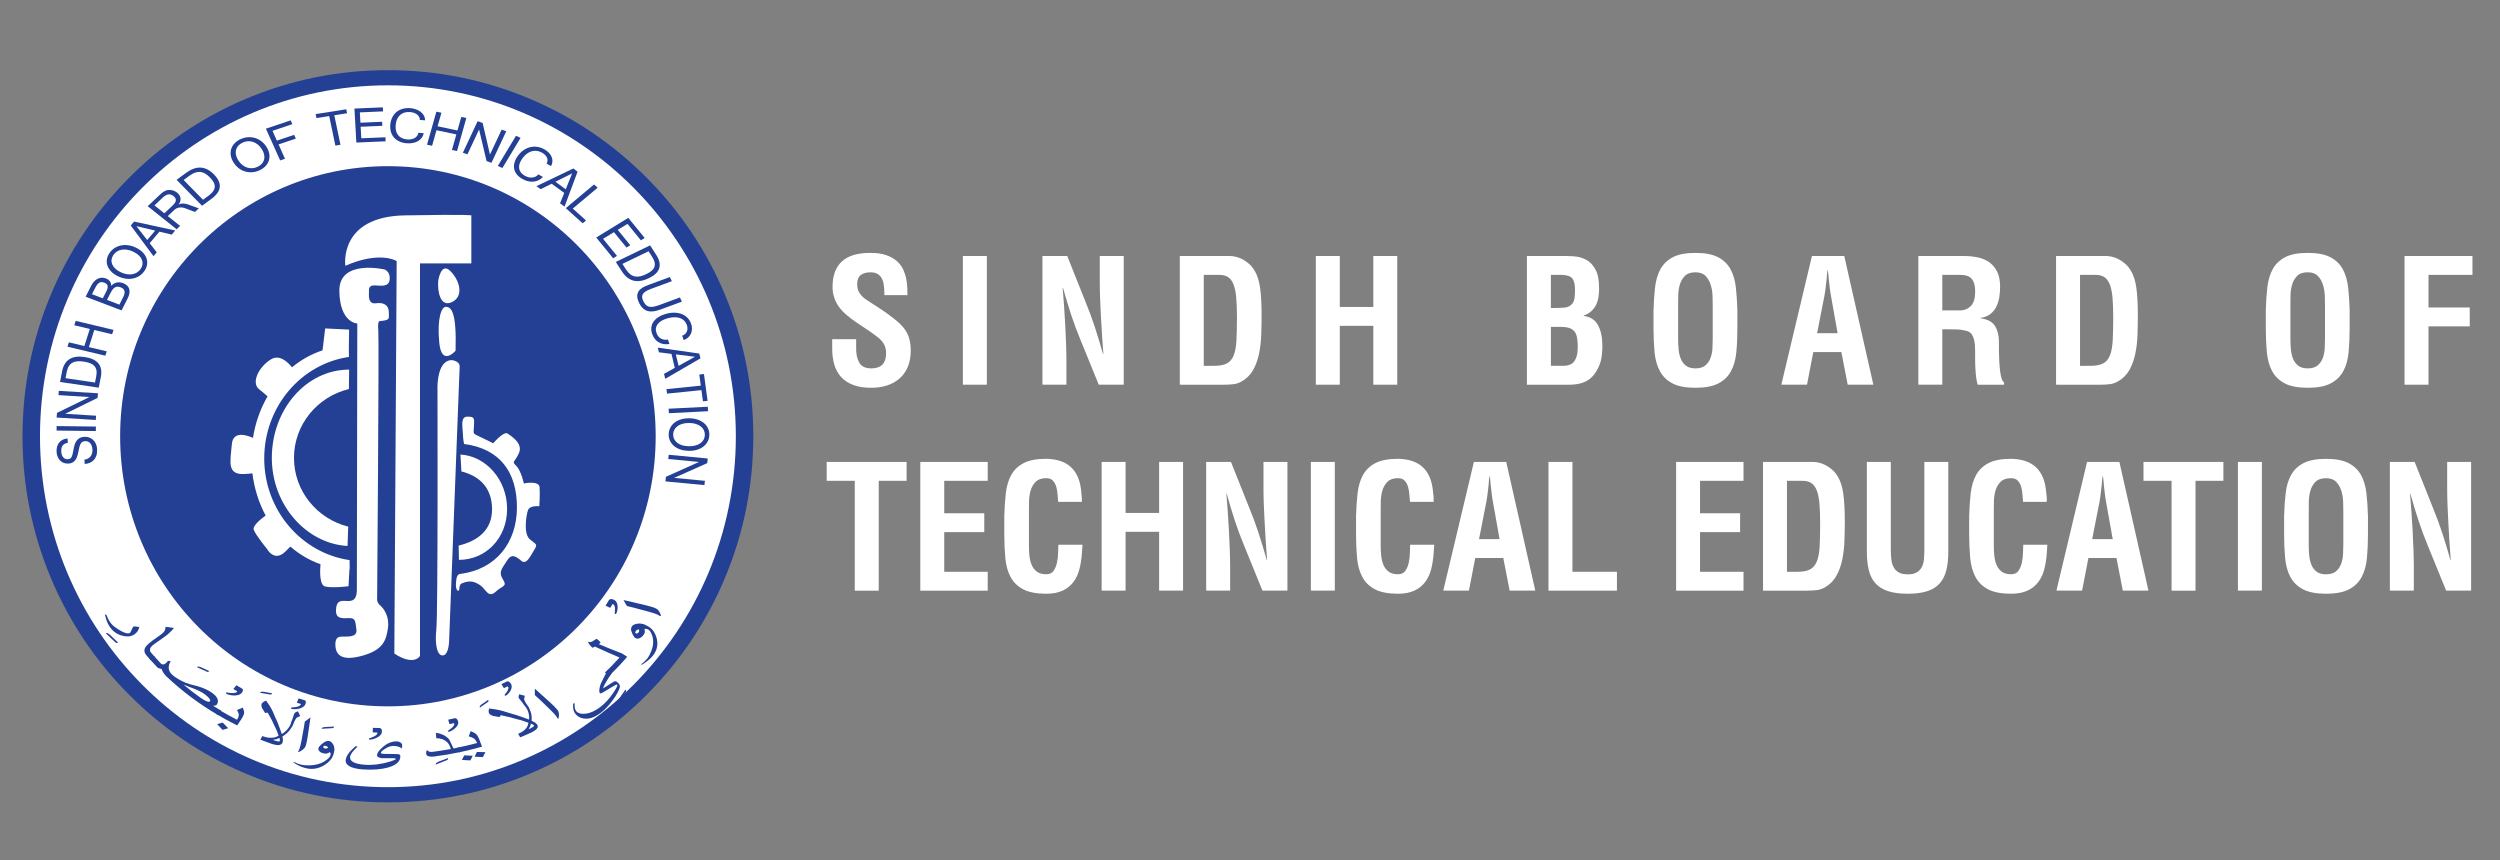 <?xml version="1.0" encoding="utf-8"?>
<!-- Generator: Adobe Illustrator 16.0.0, SVG Export Plug-In . SVG Version: 6.00 Build 0)  -->
<!DOCTYPE svg PUBLIC "-//W3C//DTD SVG 1.1//EN" "http://www.w3.org/Graphics/SVG/1.1/DTD/svg11.dtd">
<svg version="1.1" id="Layer_1" xmlns="http://www.w3.org/2000/svg" xmlns:xlink="http://www.w3.org/1999/xlink" x="0px" y="0px"
	 width="250px" height="86px" viewBox="0 0 250 86" enable-background="new 0 0 250 86" xml:space="preserve">
<rect x="0" y="0" width="250" height="86" fill="#808080" stroke="none"/>
<path fill="#FFFFFF" d="M38.791,79.477c-9.551,0-18.524-3.744-25.265-10.542C6.818,62.169,3.125,53.181,3.125,43.625
	c0-9.556,3.693-18.542,10.4-25.307C20.266,11.519,29.239,7.774,38.79,7.774c9.553,0,18.525,3.745,25.265,10.543
	c6.709,6.765,10.403,15.752,10.403,25.307c0,9.556-3.694,18.544-10.403,25.308C57.315,75.732,48.343,79.477,38.791,79.477z"/>
<path fill="#244094" d="M38.791,8.533c19.215,0,34.793,15.712,34.793,35.092c0,19.381-15.578,35.092-34.793,35.092
	c-19.214,0-34.792-15.711-34.792-35.092C3.999,24.245,19.577,8.533,38.791,8.533 M38.791,7.016c-4.965,0-9.783,0.98-14.314,2.914
	c-4.356,1.857-8.264,4.513-11.613,7.893c-3.333,3.363-5.95,7.274-7.774,11.625C3.205,33.941,2.25,38.71,2.25,43.625
	c0,4.916,0.956,9.684,2.839,14.177c1.824,4.354,4.44,8.265,7.774,11.626c3.35,3.379,7.257,6.035,11.613,7.895
	c4.531,1.932,9.349,2.913,14.314,2.913c4.967,0,9.783-0.981,14.315-2.913c4.356-1.859,8.264-4.515,11.614-7.895
	c3.334-3.361,5.949-7.272,7.772-11.626c1.885-4.493,2.84-9.262,2.84-14.177c0-4.914-0.955-9.685-2.841-14.178
	c-1.823-4.351-4.438-8.262-7.772-11.625c-3.35-3.379-7.257-6.035-11.615-7.893C48.573,7.996,43.758,7.016,38.791,7.016L38.791,7.016
	z"/>
<ellipse fill="#244094" cx="38.791" cy="43.626" rx="26.777" ry="27.009"/>
<path fill="#FFFFFF" d="M39.434,65.359l0.233-39.252c0,0-1.634-1.054-5.134,0.47c0,0-0.702-4.921,5.952-5.039
	c6.649-0.117,6.649,0,6.649,0v4.804H42v39.253C41.999,65.596,41.416,66.648,39.434,65.359z"/>
<path fill="#FFFFFF" d="M45.966,36.652l-1.05,27.332c0,0,0,1.435-0.584,1.551c-0.583,0.119-0.873-0.994-0.7-2.577
	c0.176-1.58,0.117-23.843,0.117-23.843s-0.174-3.045,1.401-3.105C45.15,36.009,45.966,36.069,45.966,36.652z"/>
<path fill="#FFFFFF" d="M45.558,35.071c0,0-1.399,1.64-1.633-0.819c-0.233-2.46,0.234-3.632,0.701-3.573
	C45.091,30.736,45.674,31.088,45.558,35.071z"/>
<path fill="#FFFFFF" d="M43.823,28.086c0,0,0.262-1.889,1.181-1.012c0.919,0.88,1.444,2.505,0.22,3.121
	C43.997,30.81,43.734,29.053,43.823,28.086z"/>
<path fill="#FFFFFF" d="M35.685,59.019l0.045-26.67c0,0-1.751-0.044-1.795-3.253c-0.044-3.208,4.507-2.153,4.507-2.153
	s0.612,0.191,0.525,1.011c-0.087,0.82-0.963,0.585-1.545,0.585c-0.584,0-0.526,0.411-0.526,0.704c0,0.293-0.116,1.2,0.701,1.083
	c0.815-0.118,1.283,0.233,1.283,0.879c0,0.644,0.204,0.819-0.934,0.907c0,0-0.203,0.059-0.116,0.908
	c0.087,0.852-0.117,26.891-0.117,26.891s-0.059,0.321,0.32,0.645c0.378,0.322,0.934,1.142,0.758,2.283
	c-0.174,1.144-0.437,2.11-2.421,2.694c-1.984,0.586-2.771,0.119-2.829-0.965c-0.059-1.084,0.611-0.878,0.875-0.907
	c0.263-0.03,1.341,0.117,1.225-0.705c-0.117-0.817-0.058-1.17-0.758-1.142c-0.701,0.03-1.312,0.06-1.284-0.79
	c0.03-0.851,0.351-0.938,0.817-0.938C34.883,60.088,35.67,60.322,35.685,59.019z"/>
<path fill="#FFFFFF" d="M34.822,52.665c-3.117-0.784-5.423-3.563-5.423-6.873c0-3.333,2.34-6.13,5.491-6.886l0.023-1.944
	c-4.27,0-7.73,3.954-7.73,8.83c0,4.734,3.476,8.579,7.57,8.805L34.822,52.665z"/>
<path fill="#FFFFFF" d="M34.965,56.564l0.004-0.08l-0.005-0.001l-0.006-0.474c-4.792-0.687-8.535-4.972-8.535-10.158
	c0-5.182,3.686-9.466,8.472-10.157l-0.011-0.787l0.026-1.946l-2.392-0.118l-0.263,2.192c-1.113,0.363-2.143,0.941-3.056,1.696
	c-0.404-0.506-1.225-1.313-2.076-0.811c-1.196,0.703-2.07,2.343-1.196,3.016c0.348,0.27,0.622,0.509,0.826,0.702
	c-0.716,1.236-1.22,2.643-1.457,4.153c-0.467-0.217-1.988-0.811-2.11,0.627c-0.145,1.696-0.525,3.044,1.196,2.986
	c0.396-0.014,0.669-0.041,0.856-0.077c0.19,1.528,0.649,2.961,1.328,4.226c-0.44,0.316-1.324,1.018-1.192,1.417
	c0.175,0.526,1.313,1.902,1.313,1.902s0.73,1.379,1.838,0.294c0.212-0.208,0.379-0.372,0.511-0.508
	c0.897,0.773,1.914,1.377,3.013,1.763c-0.056,0.655-0.113,2.096,0.471,2.229c0.758,0.179,2.333-0.027,2.333-0.027l0.093-1.698
	c0.009,0,0.016,0,0.023,0L34.965,56.564z"/>
<path fill="#FFFFFF" d="M46.141,47.142c1.92,0.479,3.065,1.747,3.065,3.786c0,2.055-1.4,3.164-3.342,3.63l0.033,1.428
	c2.629,0,4.813-2.104,4.813-5.108c0-2.916-2.141-5.286-4.664-5.424L46.141,47.142z"/>
<path fill="#FFFFFF" d="M46.05,57.392c3.566-0.471,5.644-3.143,5.644-6.664c0-3.52-1.71-5.863-5.281-6.329
	c0,0-0.097-0.274-0.126-1.037c-0.029-0.762-0.262-1.699,0.468-1.699c0.729,0,0.671,0.175,0.642,0.967
	c-0.03,0.791-0.205,0.674,0.613,1.055c0.816,0.381,1.313,0.645,1.313,0.645s1.049-1.26,1.458-0.967
	c0.408,0.293,1.546,0.996,1.107,1.961c-0.437,0.968-0.758,0.762-0.262,1.26s0.758,1.761,0.758,1.761s1.516-0.325,1.574,0.378
	c0.058,0.704-0.029,1.904-0.029,1.904s-0.963-0.119-1.137,0.41c-0.175,0.527-0.466,2.344,0.203,2.9
	c0.671,0.557,0.788,0.469,0.41,1.082c-0.38,0.616-0.758,1.495-1.282,1.056c-0.526-0.439-0.964-0.763-1.429,0
	c-0.467,0.763-0.876,1.084-0.41,1.846c0.468,0.761,0,0.588-0.728,1.261c-0.73,0.672-0.963-0.265-1.518-0.646
	c-0.554-0.378-1.05-0.557-1.895-0.177c0,0-0.205,0.089-0.205,0.499c0,0.411-0.467,0.292-0.32-0.764
	C45.617,58.094,45.639,57.36,46.05,57.392z"/>
<path fill="#244094" d="M9.708,44.884c0.015,0.241-0.003,0.452-0.058,0.634c-0.055,0.182-0.137,0.338-0.247,0.462
	C9.294,46.104,9.159,46.202,9,46.271c-0.157,0.071-0.337,0.11-0.531,0.125l-0.028-0.43c0.148-0.019,0.273-0.061,0.379-0.122
	c0.105-0.063,0.19-0.138,0.257-0.232c0.064-0.092,0.11-0.196,0.138-0.313c0.025-0.115,0.035-0.238,0.027-0.37
	c-0.009-0.125-0.031-0.241-0.068-0.344c-0.037-0.103-0.088-0.189-0.15-0.26c-0.063-0.073-0.137-0.125-0.222-0.163
	c-0.085-0.035-0.18-0.051-0.282-0.046c-0.107,0.005-0.197,0.026-0.27,0.066c-0.072,0.043-0.135,0.105-0.183,0.191
	c-0.051,0.086-0.094,0.198-0.13,0.336c-0.037,0.135-0.072,0.304-0.106,0.503c-0.038,0.192-0.084,0.36-0.139,0.501
	c-0.055,0.143-0.125,0.26-0.206,0.351c-0.079,0.091-0.174,0.164-0.283,0.211c-0.108,0.049-0.235,0.076-0.383,0.084
	c-0.156,0.007-0.303-0.016-0.439-0.068c-0.139-0.05-0.258-0.128-0.361-0.229c-0.103-0.101-0.186-0.226-0.25-0.373
	c-0.065-0.145-0.102-0.307-0.113-0.488c-0.011-0.191,0.003-0.367,0.048-0.524c0.043-0.162,0.112-0.3,0.208-0.419
	c0.094-0.117,0.212-0.215,0.353-0.284c0.142-0.072,0.304-0.115,0.488-0.128l0.029,0.436c-0.471,0.067-0.69,0.361-0.657,0.879
	c0.016,0.251,0.083,0.444,0.2,0.574c0.116,0.133,0.265,0.194,0.45,0.185c0.083-0.003,0.153-0.02,0.21-0.048
	c0.058-0.028,0.105-0.072,0.146-0.137c0.041-0.062,0.077-0.145,0.105-0.246c0.031-0.1,0.06-0.228,0.085-0.378
	c0.017-0.101,0.037-0.208,0.058-0.316c0.021-0.107,0.048-0.218,0.083-0.32c0.035-0.104,0.077-0.201,0.129-0.295
	c0.052-0.093,0.116-0.175,0.193-0.245c0.076-0.074,0.169-0.132,0.277-0.176c0.108-0.044,0.236-0.071,0.386-0.076
	c0.172-0.01,0.332,0.015,0.48,0.068c0.149,0.058,0.279,0.139,0.39,0.248c0.11,0.105,0.2,0.236,0.269,0.388
	C9.657,44.536,9.697,44.703,9.708,44.884z"/>
<path fill="#244094" d="M9.589,42.655l-0.006,0.45l-3.925-0.049l0.005-0.449L9.589,42.655z"/>
<path fill="#244094" d="M9.798,39.328l-0.039,0.461l-3.236,1.59l3.089,0.192l-0.036,0.426L5.66,41.754l0.039-0.465l3.242-1.584
	l-3.094-0.192l0.035-0.429L9.798,39.328z"/>
<path fill="#244094" d="M8.463,35.702c1.303,0.192,1.843,0.859,1.62,1.998l-0.209,1.066l-3.871-0.57l0.208-1.065
	C6.436,35.989,7.185,35.513,8.463,35.702z M8.373,36.161c-0.227-0.035-0.433-0.045-0.621-0.033
	c-0.187,0.015-0.354,0.058-0.497,0.135c-0.145,0.077-0.265,0.19-0.363,0.343c-0.099,0.152-0.172,0.35-0.221,0.596l-0.119,0.616
	l2.949,0.435l0.121-0.615c0.047-0.243,0.054-0.452,0.018-0.624c-0.035-0.172-0.108-0.315-0.217-0.431
	c-0.111-0.117-0.254-0.207-0.431-0.273C8.814,36.246,8.608,36.194,8.373,36.161z"/>
<path fill="#244094" d="M11.352,32.989l-0.14,0.439l-1.784-0.426l-0.54,1.708l1.784,0.425l-0.138,0.436l-3.787-0.902l0.139-0.435
	l1.551,0.369l0.542-1.708l-1.552-0.369l0.14-0.439L11.352,32.989z"/>
<path fill="#244094" d="M12.296,28.308c0.34,0.129,0.548,0.326,0.628,0.592c0.079,0.264,0.022,0.589-0.173,0.971l-0.594,1.17
	l-3.593-1.37l0.562-1.109c0.083-0.163,0.178-0.302,0.289-0.418c0.108-0.115,0.227-0.204,0.354-0.269
	c0.127-0.062,0.259-0.097,0.397-0.104c0.14-0.006,0.279,0.017,0.422,0.071c0.175,0.068,0.308,0.163,0.396,0.283
	c0.086,0.123,0.134,0.273,0.141,0.458c0.077-0.092,0.165-0.163,0.261-0.217c0.096-0.055,0.194-0.091,0.296-0.114
	c0.102-0.02,0.205-0.026,0.31-0.016C12.094,28.246,12.196,28.269,12.296,28.308z M10.279,29.832l0.352-0.694
	c0.116-0.229,0.159-0.412,0.13-0.552c-0.028-0.14-0.142-0.247-0.339-0.323c-0.089-0.034-0.173-0.052-0.252-0.053
	c-0.079-0.001-0.154,0.018-0.227,0.057c-0.073,0.038-0.142,0.099-0.21,0.18c-0.067,0.082-0.134,0.188-0.201,0.319L9.2,29.42
	L10.279,29.832z M11.939,30.464l0.383-0.755c0.249-0.491,0.167-0.814-0.245-0.972c-0.107-0.042-0.206-0.063-0.296-0.068
	c-0.091-0.005-0.177,0.013-0.259,0.055c-0.082,0.042-0.162,0.11-0.238,0.202c-0.076,0.093-0.152,0.217-0.231,0.37L10.7,29.993
	L11.939,30.464z"/>
<path fill="#244094" d="M10.939,25.319c0.135-0.204,0.302-0.373,0.5-0.502c0.198-0.131,0.417-0.221,0.653-0.271
	c0.238-0.049,0.486-0.054,0.75-0.016c0.263,0.038,0.525,0.122,0.788,0.252c0.263,0.131,0.478,0.285,0.648,0.461
	c0.169,0.176,0.292,0.366,0.364,0.568c0.072,0.201,0.095,0.411,0.067,0.627c-0.029,0.215-0.112,0.427-0.25,0.634
	c-0.137,0.208-0.306,0.376-0.505,0.507c-0.199,0.13-0.418,0.22-0.655,0.269c-0.238,0.048-0.489,0.054-0.751,0.015
	c-0.264-0.04-0.525-0.124-0.789-0.255c-0.265-0.132-0.481-0.287-0.65-0.465c-0.17-0.179-0.291-0.369-0.362-0.571
	c-0.071-0.201-0.09-0.41-0.06-0.624C10.719,25.732,10.804,25.523,10.939,25.319z M14.074,26.883
	c0.098-0.148,0.156-0.299,0.176-0.453c0.019-0.155,0-0.308-0.059-0.455c-0.059-0.148-0.157-0.29-0.294-0.424
	c-0.136-0.134-0.314-0.254-0.531-0.362c-0.216-0.109-0.426-0.179-0.63-0.214c-0.205-0.033-0.395-0.036-0.571-0.003
	c-0.175,0.031-0.335,0.091-0.476,0.183c-0.143,0.092-0.261,0.21-0.356,0.352c-0.096,0.149-0.156,0.3-0.176,0.454
	c-0.021,0.154-0.001,0.305,0.056,0.454c0.06,0.149,0.156,0.291,0.292,0.426c0.136,0.135,0.311,0.256,0.525,0.363
	c0.217,0.108,0.427,0.18,0.63,0.214c0.203,0.035,0.393,0.036,0.571,0.006c0.176-0.03,0.337-0.091,0.482-0.184
	C13.856,27.148,13.977,27.029,14.074,26.883z"/>
<path fill="#244094" d="M17.522,23.05l-0.348,0.412l-1.232-0.294l-0.972,1.151l0.704,0.916l-0.323,0.382l-2.276-3.065l0.333-0.395
	L17.522,23.05z M15.517,23.06l-1.875-0.446l1.076,1.39L15.517,23.06z"/>
<path fill="#244094" d="M19.88,20.834l-0.384,0.362l-1.023-0.384c-0.09-0.032-0.182-0.054-0.276-0.062
	c-0.093-0.01-0.187-0.008-0.276,0.006c-0.09,0.015-0.178,0.042-0.261,0.08c-0.083,0.041-0.161,0.092-0.229,0.157l-0.653,0.615
	l1.233,0.985l-0.352,0.333l-2.887-2.307l1.179-1.11c0.071-0.067,0.141-0.129,0.208-0.187c0.069-0.059,0.138-0.11,0.209-0.155
	c0.07-0.045,0.145-0.083,0.222-0.112c0.078-0.029,0.161-0.049,0.252-0.058c0.158-0.014,0.312,0.003,0.463,0.052
	c0.152,0.048,0.286,0.118,0.402,0.211c0.101,0.081,0.179,0.167,0.236,0.262c0.058,0.094,0.093,0.19,0.108,0.291
	c0.013,0.102,0.006,0.204-0.022,0.31c-0.028,0.105-0.08,0.209-0.154,0.312l0.006,0.006c0.249-0.125,0.565-0.12,0.951,0.016
	L19.88,20.834z M16.433,21.331l0.791-0.744c0.109-0.102,0.193-0.197,0.254-0.285c0.062-0.088,0.098-0.171,0.108-0.25
	c0.011-0.08-0.004-0.156-0.045-0.229c-0.041-0.073-0.106-0.147-0.198-0.221c-0.166-0.131-0.336-0.186-0.51-0.161
	c-0.173,0.025-0.355,0.126-0.545,0.306l-0.843,0.793L16.433,21.331z"/>
<path fill="#244094" d="M21.396,17.443c0.855,0.875,0.775,1.686-0.243,2.434l-0.95,0.7l-2.541-2.595l0.951-0.7
	C19.631,16.533,20.56,16.586,21.396,17.443z M20.989,17.743c-0.148-0.153-0.3-0.276-0.453-0.371
	c-0.152-0.095-0.313-0.154-0.481-0.175c-0.167-0.02-0.345,0-0.532,0.062c-0.189,0.062-0.392,0.172-0.611,0.335l-0.549,0.405
	l1.937,1.977l0.548-0.403c0.217-0.161,0.376-0.317,0.477-0.469c0.101-0.152,0.151-0.302,0.152-0.451
	c0.001-0.15-0.041-0.3-0.127-0.45C21.263,18.054,21.143,17.9,20.989,17.743z"/>
<path fill="#244094" d="M24.021,13.931c0.238-0.114,0.481-0.183,0.729-0.205c0.249-0.023,0.488-0.002,0.72,0.063
	s0.449,0.171,0.651,0.322c0.203,0.151,0.378,0.341,0.524,0.57c0.146,0.229,0.239,0.458,0.279,0.685s0.032,0.445-0.027,0.649
	c-0.057,0.206-0.163,0.395-0.316,0.566c-0.152,0.172-0.35,0.316-0.59,0.432c-0.241,0.116-0.487,0.185-0.736,0.207
	c-0.248,0.022-0.487,0.001-0.72-0.065c-0.233-0.064-0.45-0.173-0.651-0.323c-0.201-0.153-0.376-0.342-0.522-0.571
	c-0.147-0.232-0.241-0.462-0.28-0.69c-0.038-0.231-0.026-0.447,0.032-0.651c0.06-0.205,0.168-0.393,0.322-0.561
	C23.587,14.188,23.784,14.045,24.021,13.931z M25.771,16.675c0.171-0.082,0.311-0.185,0.421-0.309
	c0.108-0.125,0.182-0.263,0.22-0.416c0.038-0.153,0.039-0.318,0.001-0.494c-0.037-0.177-0.115-0.36-0.236-0.549
	c-0.122-0.191-0.26-0.345-0.414-0.465c-0.154-0.121-0.316-0.206-0.485-0.26c-0.169-0.053-0.342-0.071-0.519-0.056
	c-0.177,0.014-0.348,0.062-0.515,0.142c-0.172,0.083-0.312,0.187-0.422,0.308c-0.108,0.125-0.183,0.263-0.222,0.416
	c-0.04,0.152-0.041,0.318-0.006,0.494c0.036,0.177,0.114,0.359,0.234,0.548c0.121,0.189,0.258,0.345,0.411,0.466
	c0.153,0.121,0.315,0.207,0.485,0.26c0.169,0.054,0.343,0.072,0.522,0.058S25.601,16.758,25.771,16.675z"/>
<path fill="#244094" d="M29.235,12.414l-1.987,0.67l0.439,0.981l1.727-0.583l0.17,0.377l-1.727,0.583l0.643,1.437l-0.484,0.163
	l-1.424-3.172l2.473-0.834L29.235,12.414z"/>
<path fill="#244094" d="M34.708,11.326l-1.278,0.201l0.619,2.951l-0.512,0.081l-0.617-2.951l-1.271,0.2l-0.084-0.398l3.061-0.483
	L34.708,11.326z"/>
<path fill="#244094" d="M38.565,14.13l-2.929,0.126l-0.193-3.401l2.839-0.12l0.023,0.404l-2.32,0.099l0.058,1.032l2.17-0.092
	l0.021,0.405l-2.168,0.092l0.066,1.154l2.41-0.103L38.565,14.13z"/>
<path fill="#244094" d="M42.51,12.034l-0.53-0.042c0.002-0.11-0.018-0.21-0.066-0.301c-0.048-0.09-0.115-0.17-0.201-0.238
	c-0.086-0.068-0.19-0.124-0.311-0.166c-0.121-0.044-0.253-0.07-0.398-0.081c-0.197-0.017-0.379-0.001-0.543,0.047
	c-0.166,0.047-0.311,0.124-0.434,0.23c-0.124,0.106-0.226,0.242-0.304,0.407c-0.078,0.165-0.128,0.357-0.152,0.579
	c-0.022,0.219-0.015,0.416,0.027,0.59c0.043,0.175,0.112,0.327,0.211,0.451c0.098,0.126,0.222,0.225,0.374,0.298
	c0.152,0.074,0.324,0.119,0.518,0.135c0.151,0.011,0.292,0.007,0.422-0.017c0.127-0.022,0.243-0.063,0.341-0.119
	c0.098-0.055,0.18-0.129,0.245-0.217c0.066-0.088,0.11-0.191,0.135-0.313l0.53,0.043c-0.037,0.179-0.105,0.335-0.205,0.468
	c-0.102,0.133-0.227,0.242-0.377,0.329c-0.149,0.087-0.32,0.147-0.512,0.183c-0.19,0.035-0.394,0.045-0.611,0.028
	c-0.277-0.022-0.526-0.083-0.741-0.185c-0.217-0.1-0.396-0.233-0.538-0.398c-0.142-0.166-0.243-0.361-0.306-0.584
	c-0.061-0.223-0.079-0.467-0.049-0.736c0.028-0.267,0.097-0.505,0.206-0.715c0.109-0.209,0.251-0.383,0.425-0.523
	c0.173-0.14,0.379-0.242,0.612-0.307c0.234-0.064,0.489-0.087,0.766-0.064c0.208,0.017,0.4,0.058,0.578,0.125
	c0.178,0.067,0.333,0.153,0.465,0.26c0.132,0.108,0.235,0.23,0.313,0.373C42.472,11.714,42.51,11.869,42.51,12.034z"/>
<path fill="#244094" d="M45.701,15.107L45.193,15l0.44-1.558l-1.985-0.421l-0.439,1.557l-0.506-0.106l0.935-3.306l0.505,0.107
	l-0.384,1.354l1.986,0.422l0.383-1.355l0.508,0.108L45.701,15.107z"/>
<path fill="#244094" d="M49.146,16.28l-0.492-0.174l-0.745-3.159l-1.165,2.488l-0.457-0.162l1.476-3.153l0.5,0.175l0.734,3.162
	l1.168-2.493l0.46,0.163L49.146,16.28z"/>
<path fill="#244094" d="M50.239,16.802l-0.458-0.208l1.819-3.016l0.458,0.208L50.239,16.802z"/>
<path fill="#244094" d="M55.097,16.608l-0.446-0.251c0.061-0.094,0.095-0.192,0.101-0.292c0.005-0.1-0.011-0.198-0.051-0.293
	c-0.04-0.094-0.103-0.184-0.187-0.271c-0.085-0.086-0.188-0.163-0.309-0.232c-0.167-0.093-0.336-0.152-0.507-0.177
	c-0.172-0.024-0.341-0.015-0.508,0.03c-0.167,0.043-0.329,0.124-0.485,0.237c-0.159,0.114-0.308,0.265-0.445,0.451
	c-0.138,0.184-0.235,0.362-0.292,0.534c-0.057,0.172-0.074,0.333-0.055,0.484c0.021,0.151,0.078,0.289,0.174,0.415
	c0.095,0.126,0.223,0.234,0.385,0.327c0.129,0.071,0.256,0.124,0.382,0.156c0.126,0.031,0.249,0.042,0.367,0.031
	c0.117-0.01,0.229-0.042,0.333-0.093c0.105-0.052,0.201-0.126,0.288-0.223l0.447,0.251c-0.129,0.143-0.272,0.253-0.435,0.331
	c-0.16,0.079-0.329,0.125-0.508,0.141c-0.178,0.017-0.361,0.001-0.55-0.043c-0.188-0.045-0.374-0.119-0.558-0.222
	c-0.235-0.132-0.421-0.286-0.559-0.461c-0.139-0.175-0.225-0.366-0.262-0.569c-0.038-0.203-0.023-0.417,0.042-0.638
	c0.064-0.225,0.18-0.449,0.348-0.672c0.167-0.226,0.356-0.409,0.565-0.552c0.209-0.141,0.428-0.24,0.658-0.293
	c0.229-0.054,0.464-0.062,0.706-0.026c0.242,0.037,0.481,0.121,0.714,0.251c0.174,0.098,0.323,0.212,0.445,0.344
	c0.122,0.129,0.212,0.27,0.272,0.416c0.061,0.147,0.086,0.3,0.077,0.454C55.233,16.309,55.187,16.462,55.097,16.608z"/>
<path fill="#244094" d="M56.454,20.664l-0.45-0.329l0.42-1.044l-1.26-0.918l-1.1,0.548l-0.419-0.305l3.681-1.765l0.432,0.315
	L56.454,20.664z M56.573,18.928l0.642-1.592l-1.673,0.839L56.573,18.928z"/>
<path fill="#244094" d="M58.268,22.331l-1.689-1.519l2.825-2.363l0.36,0.324l-2.489,2.083l1.328,1.193L58.268,22.331z"/>
<path fill="#244094" d="M61.316,25.826l-1.693-2.076l3.206-1.964l1.642,2.012l-0.38,0.234l-1.341-1.644l-0.976,0.597l1.255,1.537
	l-0.381,0.233l-1.254-1.538l-1.088,0.667l1.394,1.708L61.316,25.826z"/>
<path fill="#244094" d="M64.896,27.814c-1.154,0.558-2.057,0.333-2.707-0.677l-0.608-0.943l3.429-1.659l0.607,0.944
	C66.266,26.488,66.027,27.266,64.896,27.814z M64.634,27.408c0.201-0.097,0.372-0.201,0.508-0.313
	c0.136-0.111,0.234-0.236,0.289-0.375c0.056-0.138,0.067-0.293,0.035-0.465c-0.034-0.172-0.121-0.367-0.261-0.585l-0.35-0.545
	l-2.613,1.265l0.352,0.544c0.138,0.216,0.285,0.38,0.436,0.496c0.152,0.114,0.313,0.187,0.483,0.218
	c0.168,0.029,0.346,0.021,0.533-0.021C64.23,27.583,64.427,27.509,64.634,27.408z"/>
<path fill="#244094" d="M63.912,30.292c-0.096-0.193-0.153-0.368-0.176-0.519c-0.021-0.153-0.016-0.29,0.017-0.411
	c0.032-0.12,0.087-0.226,0.166-0.315c0.078-0.09,0.171-0.171,0.274-0.241c0.104-0.072,0.217-0.133,0.339-0.186
	c0.122-0.053,0.241-0.102,0.362-0.147l2.088-0.771l0.204,0.415l-2.08,0.768c-0.242,0.089-0.43,0.179-0.564,0.272
	c-0.133,0.093-0.225,0.189-0.276,0.288c-0.051,0.102-0.068,0.208-0.048,0.321c0.019,0.112,0.06,0.234,0.124,0.366
	c0.066,0.131,0.14,0.244,0.22,0.333c0.081,0.09,0.18,0.154,0.301,0.191c0.119,0.036,0.263,0.044,0.431,0.023
	s0.374-0.077,0.614-0.166l2.08-0.768l0.205,0.416l-2.088,0.772c-0.249,0.092-0.481,0.156-0.696,0.192
	c-0.214,0.034-0.413,0.033-0.593-0.012c-0.182-0.042-0.347-0.129-0.498-0.261C64.167,30.723,64.033,30.535,63.912,30.292z"/>
<path fill="#244094" d="M68.374,34.01l-0.158-0.44c0.118-0.039,0.216-0.094,0.293-0.168c0.078-0.074,0.138-0.158,0.179-0.253
	c0.038-0.095,0.059-0.199,0.058-0.311c0-0.114-0.021-0.23-0.065-0.349c-0.059-0.165-0.146-0.306-0.259-0.419
	c-0.113-0.113-0.25-0.201-0.411-0.259c-0.161-0.059-0.344-0.088-0.552-0.088c-0.204,0-0.43,0.034-0.674,0.099
	c-0.243,0.065-0.449,0.148-0.62,0.248c-0.17,0.101-0.303,0.215-0.399,0.341c-0.096,0.127-0.153,0.266-0.175,0.414
	c-0.021,0.149-0.002,0.304,0.056,0.466c0.045,0.125,0.104,0.237,0.177,0.333c0.074,0.093,0.16,0.169,0.257,0.227
	c0.098,0.058,0.208,0.095,0.325,0.114c0.119,0.019,0.248,0.016,0.385-0.011l0.157,0.441c-0.204,0.039-0.396,0.043-0.577,0.013
	c-0.18-0.029-0.345-0.088-0.496-0.174c-0.15-0.087-0.279-0.201-0.389-0.34c-0.11-0.14-0.198-0.3-0.264-0.482
	c-0.083-0.232-0.112-0.452-0.088-0.664c0.023-0.212,0.098-0.406,0.221-0.583c0.124-0.177,0.292-0.333,0.506-0.468
	c0.213-0.135,0.469-0.242,0.765-0.321c0.294-0.08,0.576-0.115,0.841-0.108c0.266,0.008,0.505,0.054,0.72,0.141
	c0.216,0.086,0.403,0.209,0.561,0.373c0.16,0.162,0.28,0.359,0.361,0.589c0.062,0.173,0.093,0.342,0.088,0.511
	c-0.003,0.169-0.036,0.326-0.1,0.472c-0.063,0.147-0.156,0.277-0.277,0.391C68.699,33.859,68.549,33.948,68.374,34.01z"/>
<path fill="#244094" d="M66.522,37.882l-0.119-0.5l1.076-0.595l-0.331-1.397l-1.257-0.16l-0.11-0.465l4.15,0.59l0.114,0.481
	L66.522,37.882z M67.857,36.584l1.64-0.907l-1.914-0.239L67.857,36.584z"/>
<path fill="#244094" d="M70.294,40.133l-0.152-1.12l-3.437,0.349l-0.06-0.448l3.435-0.35l-0.149-1.112l0.464-0.048l0.363,2.68
	L70.294,40.133z"/>
<path fill="#244094" d="M66.889,41.32l-0.029-0.448l3.918-0.199l0.031,0.449L66.889,41.32z"/>
<path fill="#244094" d="M70.934,43.483c-0.005,0.234-0.057,0.452-0.157,0.649c-0.1,0.199-0.241,0.371-0.42,0.512
	c-0.179,0.145-0.395,0.252-0.646,0.333c-0.251,0.074-0.529,0.113-0.833,0.11c-0.301-0.007-0.576-0.049-0.822-0.13
	c-0.248-0.083-0.46-0.198-0.638-0.342c-0.177-0.146-0.314-0.32-0.411-0.521c-0.095-0.201-0.142-0.419-0.138-0.661
	c0.003-0.237,0.056-0.455,0.157-0.654c0.102-0.199,0.243-0.371,0.424-0.513c0.179-0.141,0.396-0.251,0.647-0.328
	c0.251-0.077,0.529-0.113,0.832-0.11c0.306,0.003,0.583,0.049,0.83,0.132c0.25,0.085,0.461,0.2,0.636,0.346
	c0.175,0.147,0.311,0.321,0.402,0.522C70.894,43.03,70.937,43.249,70.934,43.483z M67.316,43.438
	c-0.002,0.169,0.031,0.327,0.103,0.471c0.07,0.143,0.171,0.269,0.305,0.373c0.136,0.104,0.299,0.188,0.495,0.249
	c0.196,0.058,0.417,0.089,0.668,0.094c0.251,0.003,0.474-0.022,0.672-0.081c0.198-0.054,0.363-0.133,0.5-0.235
	s0.239-0.224,0.314-0.363c0.071-0.142,0.11-0.295,0.113-0.458c0.002-0.17-0.032-0.327-0.1-0.47c-0.071-0.143-0.17-0.269-0.304-0.374
	c-0.135-0.105-0.3-0.188-0.493-0.25c-0.195-0.062-0.416-0.093-0.664-0.096c-0.25-0.002-0.473,0.023-0.669,0.08
	c-0.198,0.054-0.366,0.132-0.502,0.233c-0.139,0.102-0.245,0.224-0.319,0.365C67.36,43.115,67.32,43.268,67.316,43.438z"/>
<path fill="#244094" d="M66.539,48.139l0.057-0.462l3.303-1.481L66.822,45.9l0.054-0.423l3.902,0.373l-0.057,0.464l-3.309,1.475
	l3.082,0.292l-0.053,0.43L66.539,48.139z"/>
<path fill="#244094" d="M61.574,61.399c-0.02,0.009-0.053,0.002-0.104-0.024c-0.004-0.042,0-0.105,0.014-0.207
	c0.054-0.37,0.001-0.615-0.133-0.731c-0.036-0.038-0.075-0.036-0.118,0.001c-0.062,0.12-0.136,0.235-0.215,0.348
	c-0.245-0.12-0.398-0.196-0.461-0.218c0.096-0.146,0.219-0.344,0.356-0.587c0.107-0.088,0.231-0.099,0.375-0.042
	c0.035,0.008,0.063,0.018,0.092,0.032c0.169,0.074,0.283,0.219,0.341,0.427c0.06,0.209,0.059,0.439,0,0.692
	c-0.03,0.132-0.053,0.199-0.066,0.221C61.641,61.333,61.611,61.369,61.574,61.399L61.574,61.399L61.574,61.399z"/>
<path fill="#244094" d="M65.515,60.806c0.16,0.065,0.291,0.172,0.383,0.312c0.058,0.078,0.12,0.215,0.191,0.399
	c0.005,0.015,0.01,0.025,0.015,0.039c-0.025,0.024-0.05,0.045-0.076,0.068c-0.125-0.087-0.232-0.144-0.314-0.181
	c-0.341-0.146-1.08-0.347-2.196-0.636c-0.108-0.027-0.379-0.096-0.821-0.206c-0.102-0.152-0.211-0.356-0.344-0.597
	c0.827,0.192,1.569,0.358,2.216,0.521C64.998,60.628,65.314,60.724,65.515,60.806L65.515,60.806L65.515,60.806z"/>
<path fill="#244094" d="M64.601,62.527c0.536,0.226,0.9,0.656,1.066,1.303c0.157,0.606,0.044,1.174-0.33,1.672
	c-0.131,0.18-0.287,0.343-0.466,0.488c-0.042,0.036-0.083,0.071-0.126,0.105c-0.054,0.041-0.108,0.079-0.162,0.118
	c-0.068,0.049-0.137,0.096-0.204,0.142c-0.08,0.05-0.16,0.102-0.237,0.154c0.007-0.043,0.015-0.082,0.022-0.124
	c0.131-0.097,0.231-0.18,0.284-0.231c0.054-0.057,0.106-0.113,0.158-0.171c0.035-0.035,0.068-0.071,0.102-0.105
	c0.152-0.187,0.288-0.433,0.407-0.736c0.246-0.611,0.264-1.179,0.07-1.679c-0.12-0.3-0.251-0.476-0.398-0.527
	c-0.048-0.016-0.096-0.03-0.143-0.049c-0.033-0.006-0.063-0.008-0.084-0.008c-0.035,0.007-0.071,0.017-0.106,0.021
	c0.007,0.044,0.013,0.087,0.02,0.131c0.003,0.062,0.008,0.122,0.012,0.184c-0.017,0.081-0.056,0.174-0.12,0.263
	c-0.108,0.154-0.245,0.271-0.393,0.336c-0.147,0.064-0.289,0.064-0.409,0.005c-0.072-0.027-0.152-0.118-0.239-0.265
	c-0.075-0.141-0.13-0.258-0.152-0.344c-0.05-0.103-0.072-0.199-0.068-0.305c0.003-0.105,0.035-0.196,0.089-0.274
	c0.097-0.14,0.291-0.23,0.592-0.271c0.139-0.015,0.272-0.015,0.41,0.018c0.066,0.017,0.134,0.03,0.202,0.047
	C64.465,62.457,64.534,62.491,64.601,62.527 M63.893,62.942c-0.056-0.007-0.11,0.008-0.156,0.039
	c-0.056,0.016-0.111,0.062-0.16,0.133c-0.072,0.103-0.067,0.17,0.01,0.223c0.029,0.018,0.074,0.019,0.135,0.006
	c0.011-0.003,0.034-0.013,0.062-0.03c0.021-0.021,0.042-0.044,0.063-0.066c0.039-0.054,0.067-0.109,0.071-0.148
	C63.917,63.065,63.917,63.011,63.893,62.942L63.893,62.942L63.893,62.942z"/>
<path fill="#244094" d="M62.719,65.682c-0.576,0.669-1.182,1.302-1.813,1.906c-0.139-0.11-0.274-0.221-0.411-0.331
	c0.504-0.483,0.992-0.984,1.459-1.505c-0.832-0.351-1.655-0.714-2.469-1.094c-0.071,0.042-0.144,0.083-0.215,0.12
	c-0.212-0.15-0.372-0.351-0.47-0.585c0.023-0.009,0.047-0.017,0.071-0.023c0.096,0.068,0.231,0.052,0.396-0.049
	c0.084-0.055,0.212-0.134,0.383-0.244c0.223,0.148,0.361,0.283,0.408,0.41c-0.059,0.042-0.116,0.081-0.176,0.123
	c0.768,0.328,1.546,0.643,2.332,0.941C62.383,65.462,62.55,65.571,62.719,65.682L62.719,65.682z"/>
<path fill="#244094" d="M60.758,67.006c0.137,0.106,0.276,0.216,0.414,0.322c-0.139,0.198-0.262,0.372-0.367,0.545
	c-0.263,0.412-0.432,0.73-0.498,0.971c0.594-0.378,0.955-0.62,1.095-0.687c0.108-0.052,0.203-0.039,0.291,0.029
	c0.236,0.188,0.333,0.36,0.294,0.522c-0.078,0.317-0.31,0.766-0.715,1.315c-0.404,0.552-0.802,0.964-1.17,1.241
	c-0.476,0.358-0.897,0.551-1.261,0.592c-0.542,0.06-0.969-0.089-1.274-0.439c-0.222-0.255-0.297-0.61-0.25-1.058
	c0.05-0.01,0.101-0.021,0.152-0.032c-0.036,0.374,0.017,0.641,0.166,0.808c0.172,0.192,0.458,0.279,0.873,0.24
	c0.481-0.046,1.002-0.268,1.533-0.68c0.448-0.346,0.883-0.81,1.267-1.378c0.353-0.514,0.479-0.798,0.415-0.848
	c-0.047-0.039-0.204,0.025-0.479,0.201c-0.281,0.177-0.564,0.349-0.85,0.514c-0.137,0.076-0.22,0.122-0.249,0.135
	c-0.065,0.034-0.115,0.027-0.147-0.002c-0.105-0.094-0.093-0.354,0.019-0.779C60.063,68.363,60.335,67.854,60.758,67.006
	L60.758,67.006L60.758,67.006z"/>
<path fill="#244094" d="M62.537,68.967c0.087,0.071,0.102,0.15,0.053,0.232c-0.226,0.344-0.463,0.684-0.706,1.021
	c-0.051-0.046-0.071-0.091-0.063-0.14c0.002-0.025,0.03-0.098,0.085-0.202C62.124,69.578,62.335,69.275,62.537,68.967L62.537,68.967
	z"/>
<path fill="#244094" d="M55.726,70.967c0.101,0.127,0.159,0.272,0.169,0.424c0.01,0.091-0.002,0.229-0.033,0.412
	c-0.003,0.013-0.005,0.023-0.007,0.038c-0.031,0.009-0.062,0.015-0.093,0.02c-0.063-0.126-0.124-0.222-0.176-0.288
	c-0.212-0.274-0.729-0.777-1.515-1.521c-0.076-0.069-0.269-0.248-0.584-0.542c-0.01-0.168-0.002-0.383,0.001-0.639
	c0.594,0.53,1.13,1.009,1.587,1.433C55.381,70.584,55.598,70.81,55.726,70.967L55.726,70.967L55.726,70.967z"/>
<path fill="#244094" d="M30.575,74.563c-0.049,0.147-0.143,0.28-0.271,0.381c-0.072,0.068-0.202,0.147-0.382,0.24
	c-0.013,0.008-0.026,0.016-0.038,0.022c-0.025-0.02-0.051-0.034-0.076-0.052c0.073-0.122,0.12-0.223,0.148-0.302
	c0.112-0.312,0.237-0.975,0.408-1.97c0.017-0.097,0.055-0.337,0.119-0.731c0.146-0.116,0.342-0.246,0.569-0.408
	c-0.105,0.732-0.196,1.39-0.291,1.963C30.701,74.09,30.637,74.377,30.575,74.563L30.575,74.563L30.575,74.563z"/>
<path fill="#244094" d="M52.485,69.578c-0.014,0.026-0.042,0.149-0.073,0.357c0.015,0.084,0.072,0.199,0.168,0.356
	c0.104,0.152,0.207,0.304,0.31,0.456c0.059,0.145,0.118,0.29,0.177,0.438c0.086,0.228,0.121,0.522,0.095,0.897
	c0.089,0.032,0.211,0.098,0.364,0.193c0.065,0.063,0.13,0.128,0.195,0.191c0.088,0.134,0.073,0.269-0.035,0.405
	c-0.044,0.055-0.125,0.126-0.246,0.207c-0.07,0.054-0.192,0.117-0.359,0.198c-0.35,0.16-0.706,0.316-1.063,0.462
	c-0.069-0.123-0.134-0.243-0.204-0.364c0.037-0.015,0.072-0.029,0.11-0.046c0.259-0.105,0.487-0.27,0.672-0.479
	c0.144-0.169,0.225-0.362,0.244-0.576c-0.337-0.113-0.559-0.194-0.665-0.23c-0.204-0.052-0.407-0.104-0.606-0.157
	c-0.165-0.047-0.332-0.093-0.496-0.142c-0.276-0.072-0.611-0.144-0.992-0.226c-0.042,0.063-0.085,0.125-0.127,0.188
	c-0.216-0.032-0.433-0.073-0.645-0.11c-0.196-0.068-0.333-0.154-0.402-0.26c-0.066-0.141-0.058-0.303,0.012-0.489
	c0.489,0.066,0.845,0.12,1.063,0.18c0.117,0.029,0.234,0.061,0.352,0.09c0.409,0.129,0.823,0.258,1.247,0.374
	c0.193,0.066,0.388,0.132,0.584,0.196c0.246,0.095,0.495,0.187,0.746,0.272c0.019-0.211,0.003-0.42-0.045-0.609
	c-0.071-0.272-0.171-0.487-0.298-0.646c-0.057-0.07-0.115-0.142-0.172-0.213c-0.042-0.062-0.083-0.125-0.127-0.191
	c-0.11-0.135-0.22-0.271-0.33-0.407c-0.054-0.066-0.077-0.131-0.084-0.199c-0.007-0.029,0.014-0.12,0.066-0.265
	C52.104,69.484,52.293,69.531,52.485,69.578 M53.407,72.55c-0.045-0.037-0.091-0.074-0.138-0.11c-0.06-0.042-0.117-0.06-0.177-0.066
	c-0.012,0.054-0.043,0.145-0.086,0.276c-0.026,0.063-0.078,0.158-0.161,0.28c0.035-0.017,0.07-0.031,0.104-0.047
	C53.291,72.726,53.438,72.611,53.407,72.55L53.407,72.55L53.407,72.55z"/>
<path fill="#244094" d="M50.521,69.568c-0.021-0.001-0.044-0.022-0.071-0.068c0.018-0.035,0.056-0.084,0.115-0.155
	c0.23-0.265,0.309-0.48,0.264-0.638c-0.012-0.049-0.043-0.064-0.094-0.059c-0.109,0.063-0.225,0.117-0.342,0.166
	c-0.133-0.216-0.217-0.353-0.256-0.399c0.148-0.067,0.347-0.16,0.574-0.277c0.127-0.018,0.229,0.037,0.317,0.154
	c0.022,0.021,0.039,0.046,0.055,0.069c0.097,0.144,0.113,0.309,0.056,0.502c-0.057,0.191-0.175,0.369-0.347,0.54
	c-0.089,0.089-0.14,0.126-0.164,0.138S50.564,69.563,50.521,69.568L50.521,69.568L50.521,69.568z"/>
<path fill="#244094" d="M44.835,73.171c-0.022-0.008-0.037-0.032-0.05-0.081c0.029-0.029,0.083-0.067,0.168-0.128
	c0.32-0.209,0.472-0.4,0.478-0.566c0.003-0.045-0.021-0.071-0.076-0.076c-0.133,0.041-0.269,0.068-0.407,0.091
	c-0.065-0.236-0.105-0.386-0.131-0.442c0.175-0.034,0.409-0.083,0.681-0.151c0.135,0.012,0.22,0.086,0.272,0.216
	c0.015,0.026,0.026,0.054,0.034,0.08c0.05,0.16,0.014,0.327-0.106,0.501c-0.124,0.172-0.301,0.324-0.531,0.452
	c-0.121,0.067-0.187,0.096-0.214,0.101C44.928,73.171,44.881,73.176,44.835,73.171L44.835,73.171L44.835,73.171z"/>
<path fill="#244094" d="M48.818,69.985c0.046,0.093,0.037,0.164-0.022,0.209c-0.262,0.191-0.531,0.383-0.806,0.566
	c-0.026-0.055-0.028-0.107-0.008-0.141c0.007-0.021,0.049-0.07,0.117-0.137C48.343,70.319,48.584,70.152,48.818,69.985
	L48.818,69.985z"/>
<path fill="#244094" d="M33.416,72.654c-0.023,0.097-0.081,0.152-0.164,0.16c-0.361,0.029-0.724,0.049-1.09,0.063
	c0.017-0.061,0.048-0.1,0.091-0.122c0.021-0.011,0.091-0.032,0.195-0.05C32.772,72.691,33.095,72.675,33.416,72.654L33.416,72.654z"
	/>
<path fill="#244094" d="M27.227,69.332c-0.055,0.091-0.123,0.13-0.204,0.12c-0.341-0.051-0.682-0.109-1.024-0.174
	c0.035-0.056,0.075-0.088,0.122-0.098c0.025-0.01,0.095-0.013,0.199-0.01C26.622,69.229,26.925,69.283,27.227,69.332L27.227,69.332z
	"/>
<path fill="#244094" d="M48.203,74.67c-0.766,0.216-1.54,0.404-2.32,0.566c-0.043-0.157-0.087-0.312-0.133-0.471
	c0.658-0.135,1.31-0.292,1.956-0.464c-0.074-0.201-0.178-0.346-0.302-0.442c-0.083-0.068-0.258-0.142-0.529-0.223
	c0.063-0.174,0.125-0.346,0.185-0.519c0.254,0.092,0.426,0.182,0.526,0.268c0.128,0.108,0.251,0.321,0.374,0.642
	C48.04,74.243,48.122,74.459,48.203,74.67 M48.539,75.215c-0.083,0.166-0.167,0.331-0.253,0.497
	c-0.275-0.012-0.549-0.026-0.823-0.043c0.078-0.157,0.152-0.313,0.226-0.472C47.971,75.209,48.254,75.214,48.539,75.215
	 M47.274,75.575c-0.077,0.156-0.157,0.313-0.238,0.467c-0.283-0.013-0.565-0.032-0.847-0.05c0.083-0.156,0.162-0.305,0.241-0.457
	C46.708,75.551,46.99,75.565,47.274,75.575L47.274,75.575z"/>
<path fill="#244094" d="M46.064,75.2c-0.889,0.187-1.785,0.341-2.688,0.458c-0.165,0.022-0.325,0.015-0.468-0.02
	c-0.176-0.042-0.263-0.11-0.276-0.199c-0.016-0.095-0.016-0.159-0.011-0.195c0.002-0.05,0.011-0.113,0.038-0.192
	c0.036-0.004,0.07-0.007,0.104-0.012c0.07,0.13,0.251,0.18,0.527,0.141c0.601-0.077,1.198-0.173,1.792-0.283
	c-0.182-0.707-0.669-1.05-1.454-1.082c-0.013-0.181-0.024-0.36-0.038-0.54c0.516,0.076,0.93,0.261,1.232,0.56
	c0.088,0.089,0.206,0.287,0.337,0.6c0.12,0.272,0.187,0.412,0.207,0.411c0.188-0.039,0.375-0.078,0.562-0.117
	C45.974,74.884,46.019,75.042,46.064,75.2L46.064,75.2z"/>
<path fill="#244094" d="M44.794,75.808c0.023,0.101-0.011,0.17-0.096,0.206c-0.367,0.155-0.739,0.301-1.116,0.44
	c-0.012-0.063,0-0.108,0.033-0.144c0.018-0.019,0.081-0.063,0.182-0.119C44.133,76.068,44.465,75.941,44.794,75.808L44.794,75.808z"
	/>
<path fill="#244094" d="M40.221,74.52c0.003,0.052-0.003,0.113-0.017,0.189c-0.009,0.034-0.014,0.078-0.031,0.132
	c-0.226-0.167-0.497-0.249-0.841-0.249c-0.259-0.001-0.537,0.096-0.83,0.289c-0.274,0.172-0.412,0.305-0.414,0.404
	c0,0.029,0.028,0.055,0.093,0.074c0.057,0.02,0.172,0.032,0.354,0.032c0.125,0,0.25,0,0.375,0c0.346,0,0.642,0.005,0.882,0.02
	c0.154,0.012,0.234,0.073,0.24,0.193c0.027,0.508-0.367,0.903-1.227,1.146c-0.643,0.181-1.488,0.26-2.505,0.193
	c-1.245-0.088-1.817-0.446-1.726-0.986c0.053-0.334,0.278-0.678,0.665-1.045c0.02-0.02,0.13-0.118,0.333-0.298
	c0.061,0.02,0.12,0.042,0.18,0.06c-0.446,0.407-0.701,0.733-0.74,0.998c-0.067,0.442,0.428,0.734,1.489,0.803
	c0.821,0.052,1.684-0.062,2.56-0.334c0.344-0.114,0.517-0.191,0.516-0.242c-0.002-0.057-0.091-0.082-0.258-0.081
	c-0.37,0.007-0.74,0.007-1.11,0c-0.138,0-0.253-0.03-0.359-0.099c-0.105-0.052-0.148-0.125-0.146-0.224
	c0.007-0.152,0.12-0.344,0.343-0.569c0.203-0.208,0.401-0.377,0.604-0.5c0.307-0.182,0.604-0.274,0.913-0.289
	c0.174-0.01,0.33,0.026,0.461,0.1C40.143,74.302,40.204,74.396,40.221,74.52L40.221,74.52L40.221,74.52z"/>
<path fill="#244094" d="M36.908,73.945c-0.019-0.014-0.024-0.042-0.02-0.093c0.037-0.021,0.104-0.045,0.204-0.078
	c0.378-0.126,0.588-0.273,0.648-0.432c0.019-0.043,0.004-0.072-0.048-0.091c-0.143,0.005-0.284,0-0.422-0.011
	c0.015-0.245,0.024-0.396,0.019-0.456c0.182,0.01,0.423,0.02,0.707,0.02c0.127,0.042,0.187,0.137,0.191,0.271
	c0.008,0.029,0.008,0.059,0.007,0.086c-0.004,0.164-0.095,0.316-0.27,0.455c-0.175,0.136-0.396,0.238-0.663,0.308
	c-0.139,0.032-0.213,0.046-0.239,0.044C36.997,73.968,36.953,73.96,36.908,73.945L36.908,73.945L36.908,73.945z"/>
<path fill="#244094" d="M29.106,70.849c-0.012-0.017-0.008-0.044,0.014-0.091c0.042-0.012,0.109-0.018,0.212-0.026
	c0.385-0.024,0.627-0.113,0.736-0.248c0.034-0.037,0.03-0.069-0.011-0.099c-0.129-0.029-0.254-0.07-0.374-0.114
	c0.103-0.229,0.165-0.374,0.18-0.428c0.161,0.052,0.373,0.12,0.626,0.189c0.099,0.071,0.118,0.174,0.074,0.307
	c-0.004,0.029-0.015,0.056-0.024,0.083c-0.062,0.155-0.198,0.279-0.404,0.366c-0.206,0.09-0.439,0.132-0.703,0.13
	c-0.136-0.001-0.208-0.008-0.232-0.016C29.178,70.893,29.141,70.874,29.106,70.849L29.106,70.849L29.106,70.849z"/>
<path fill="#244094" d="M22.594,69.333c-0.008-0.02,0.004-0.047,0.038-0.089c0.045,0,0.118,0.01,0.227,0.029
	c0.401,0.071,0.676,0.045,0.822-0.061c0.044-0.028,0.048-0.063,0.014-0.102c-0.125-0.061-0.245-0.132-0.357-0.206
	c0.161-0.201,0.264-0.328,0.294-0.378c0.152,0.093,0.354,0.216,0.599,0.346c0.084,0.094,0.078,0.201,0,0.322
	c-0.011,0.027-0.028,0.051-0.045,0.075c-0.105,0.138-0.276,0.224-0.511,0.259c-0.235,0.039-0.487,0.021-0.759-0.047
	c-0.14-0.035-0.213-0.062-0.235-0.074C22.659,69.394,22.625,69.366,22.594,69.333L22.594,69.333L22.594,69.333z"/>
<path fill="#244094" d="M33.402,75.207c-0.077,0.51-0.396,0.955-0.984,1.313c-0.55,0.337-1.144,0.446-1.746,0.317
	c-0.215-0.04-0.421-0.11-0.622-0.197c-0.047-0.021-0.095-0.042-0.142-0.066c-0.055-0.028-0.11-0.058-0.166-0.088
	c-0.067-0.039-0.134-0.076-0.201-0.115c-0.074-0.046-0.149-0.091-0.224-0.137c0.043-0.008,0.085-0.018,0.128-0.023
	c0.139,0.071,0.25,0.123,0.319,0.146c0.071,0.021,0.144,0.042,0.215,0.066c0.045,0.015,0.091,0.027,0.137,0.042
	c0.233,0.056,0.516,0.081,0.85,0.07c0.678-0.02,1.241-0.201,1.675-0.534c0.262-0.197,0.399-0.366,0.41-0.504
	c0.001-0.046,0.006-0.088,0.01-0.132c-0.003-0.027-0.009-0.052-0.015-0.071c-0.019-0.024-0.034-0.052-0.053-0.078
	c-0.041,0.021-0.081,0.041-0.123,0.061c-0.059,0.025-0.118,0.05-0.178,0.073c-0.083,0.014-0.184,0.014-0.29-0.005
	c-0.183-0.031-0.335-0.103-0.438-0.198c-0.105-0.096-0.144-0.211-0.122-0.328c0.008-0.067,0.077-0.167,0.198-0.287
	c0.118-0.11,0.218-0.196,0.3-0.246c0.087-0.075,0.177-0.127,0.281-0.159c0.104-0.035,0.2-0.04,0.292-0.024
	c0.163,0.029,0.304,0.157,0.427,0.385c0.054,0.106,0.088,0.217,0.092,0.337c0.002,0.062,0.007,0.122,0.01,0.182
	C33.432,75.072,33.417,75.139,33.402,75.207 M32.802,74.777c-0.007-0.049-0.036-0.09-0.079-0.113
	c-0.031-0.039-0.09-0.068-0.176-0.085c-0.12-0.02-0.184,0.007-0.215,0.088c-0.009,0.029,0,0.066,0.028,0.112
	c0.009,0.006,0.025,0.019,0.049,0.037c0.028,0.01,0.055,0.02,0.083,0.029c0.065,0.01,0.123,0.013,0.166,0.003
	C32.689,74.841,32.744,74.819,32.802,74.777L32.802,74.777L32.802,74.777z"/>
<path fill="#244094" d="M30.02,71.6c-0.031,0.008-0.156,0.068-0.361,0.18c-0.064,0.065-0.129,0.177-0.208,0.339
	c-0.07,0.166-0.139,0.333-0.208,0.498c-0.091,0.135-0.184,0.268-0.275,0.399c-0.145,0.201-0.386,0.415-0.731,0.638
	c0.026,0.082,0.045,0.204,0.058,0.363c-0.015,0.088-0.031,0.169-0.045,0.256c-0.063,0.14-0.19,0.218-0.379,0.232
	c-0.079,0.008-0.191-0.002-0.34-0.026c-0.092-0.013-0.226-0.05-0.404-0.106c-0.366-0.127-0.729-0.265-1.089-0.404
	c0.065-0.123,0.129-0.247,0.194-0.368c0.036,0.013,0.072,0.027,0.108,0.042c0.263,0.101,0.553,0.147,0.858,0.133
	c0.239-0.013,0.462-0.082,0.665-0.207c-0.114-0.297-0.183-0.493-0.221-0.588c-0.084-0.165-0.166-0.334-0.245-0.503
	c-0.065-0.138-0.13-0.273-0.192-0.411c-0.114-0.234-0.265-0.498-0.434-0.804c-0.086,0.015-0.169,0.026-0.255,0.039
	c-0.108-0.165-0.212-0.332-0.314-0.499c-0.069-0.171-0.08-0.318-0.032-0.432c0.083-0.135,0.234-0.233,0.444-0.305
	c0.259,0.364,0.441,0.634,0.527,0.815c0.048,0.096,0.097,0.194,0.146,0.29c0.145,0.355,0.299,0.709,0.467,1.063
	c0.063,0.169,0.126,0.341,0.194,0.513c0.073,0.219,0.151,0.443,0.233,0.665c0.2-0.125,0.373-0.269,0.51-0.423
	c0.197-0.225,0.324-0.425,0.383-0.611c0.026-0.085,0.052-0.166,0.078-0.249c0.03-0.067,0.059-0.139,0.09-0.207
	c0.049-0.159,0.101-0.318,0.152-0.479c0.022-0.078,0.066-0.137,0.124-0.186c0.02-0.024,0.113-0.067,0.273-0.126
	C29.865,71.286,29.942,71.442,30.02,71.6 M27.979,74.117c0.003-0.056,0.006-0.108,0.009-0.161c-0.001-0.066-0.02-0.118-0.054-0.158
	c-0.054,0.022-0.155,0.063-0.296,0.121c-0.073,0.021-0.193,0.049-0.353,0.071c0.036,0.012,0.073,0.026,0.11,0.037
	C27.752,74.154,27.941,74.177,27.979,74.117L27.979,74.117L27.979,74.117z"/>
<path fill="#244094" d="M23.719,72.544c-0.709-0.353-1.403-0.732-2.082-1.134c0.107-0.134,0.212-0.269,0.318-0.401
	c0.571,0.341,1.152,0.664,1.745,0.966c0.124-0.184,0.177-0.348,0.177-0.493c0-0.098-0.055-0.26-0.171-0.488
	c0.195-0.073,0.388-0.149,0.579-0.229c0.092,0.229,0.131,0.399,0.126,0.521c-0.006,0.153-0.109,0.376-0.303,0.67
	C23.979,72.149,23.848,72.346,23.719,72.544 M22.825,72.822c-0.188,0.059-0.376,0.114-0.566,0.167
	c-0.188-0.189-0.37-0.383-0.549-0.577c0.188-0.052,0.373-0.103,0.558-0.155C22.449,72.448,22.636,72.636,22.825,72.822
	L22.825,72.822z"/>
<path fill="#244094" d="M20.989,70.138c0.079-0.076,0.029-0.201-0.135-0.379c-0.119-0.13-0.26-0.247-0.427-0.367
	c-0.274-0.192-0.619-0.365-1.03-0.521c-0.288-0.11-0.634-0.243-1.051-0.41c0.548,0.457,1.113,0.891,1.692,1.304
	C20.559,70.132,20.882,70.247,20.989,70.138L20.989,70.138 M16.647,67.646c-0.12-0.115-0.217-0.233-0.307-0.373
	c-0.072-0.115-0.135-0.237-0.181-0.371c-0.081-0.021-0.165-0.044-0.247-0.067c-0.09-0.028-0.152-0.067-0.186-0.104
	c-0.268-0.277-0.531-0.563-0.788-0.856c0.147-0.101,0.294-0.198,0.442-0.297c0.233,0.267,0.471,0.524,0.714,0.778
	c0.058,0.065,0.13,0.093,0.219,0.088c0.088-0.005,0.162-0.039,0.226-0.086c0.049-0.037,0.088-0.078,0.128-0.117
	c0.047-0.048,0.096-0.094,0.126-0.153c0.091,0.01,0.182,0.018,0.274,0.027c-0.305,0.514-0.256,0.972,0.134,1.337
	c0.203,0.189,0.476,0.379,0.839,0.575c0.34,0.188,0.636,0.307,0.898,0.38s0.556,0.15,0.886,0.233
	c0.526,0.161,0.961,0.353,1.324,0.601c0.324,0.222,0.527,0.439,0.608,0.668c0.084,0.224,0.034,0.43-0.138,0.625
	c-0.101,0.018-0.199,0.033-0.3,0.05c0.268,0.169,0.537,0.336,0.809,0.495c-0.11,0.141-0.22,0.282-0.332,0.422
	C19.945,70.417,18.215,69.129,16.647,67.646L16.647,67.646z"/>
<path fill="#244094" d="M20.931,67.109c-0.079,0.078-0.162,0.098-0.239,0.063c-0.337-0.142-0.672-0.295-1.004-0.456
	c0.05-0.045,0.1-0.066,0.15-0.063c0.027-0.001,0.101,0.015,0.206,0.049C20.338,66.845,20.633,66.979,20.931,67.109L20.931,67.109z"
	/>
<path fill="#244094" d="M15.069,66.021c-0.15-0.168-0.298-0.34-0.445-0.512c-0.253-0.3-0.245-0.618,0.025-0.929
	c0.104-0.122,0.29-0.289,0.556-0.492c0,0,0.21-0.147,0.624-0.439c0.172-0.115,0.29-0.204,0.371-0.274
	c0.156-0.134,0.252-0.254,0.291-0.356c0.049-0.123,0.072-0.238,0.062-0.342c0.281,0.043,0.561,0.081,0.839,0.114
	c-0.147,0.208-0.36,0.429-0.642,0.665c-0.17,0.135-0.42,0.321-0.755,0.552c-0.358,0.242-0.612,0.422-0.754,0.545
	c-0.135,0.119-0.221,0.25-0.243,0.388c-0.013,0.112,0.006,0.2,0.074,0.281c0.145,0.17,0.289,0.337,0.437,0.503
	C15.361,65.821,15.215,65.921,15.069,66.021L15.069,66.021z"/>
<path fill="#244094" d="M13.349,63.492c-0.312,0.179-0.704,0.201-1.188,0.059c-0.529-0.151-0.954-0.482-1.254-0.981
	c-0.092-0.152-0.171-0.31-0.238-0.49c-0.049-0.15-0.113-0.364-0.184-0.666c0.059,0.035,0.119,0.074,0.178,0.108
	c0.029,0.069,0.069,0.165,0.124,0.303c0.024,0.058,0.067,0.13,0.108,0.215c0.144,0.246,0.328,0.459,0.546,0.631
	c0.252,0.191,0.516,0.356,0.776,0.488c0.355,0.172,0.598,0.214,0.733,0.155c0.068-0.024,0.14-0.141,0.214-0.332
	c0.081-0.198,0.146-0.307,0.198-0.333c0.027-0.013,0.094-0.015,0.195-0.001c0.125,0.021,0.252,0.037,0.378,0.057
	c-0.054,0.187-0.126,0.355-0.229,0.488C13.604,63.322,13.482,63.421,13.349,63.492L13.349,63.492L13.349,63.492z"/>
<path fill="#244094" d="M11.814,64.265c-0.101,0.052-0.192,0.042-0.269-0.026c-0.324-0.294-0.643-0.6-0.958-0.915
	c0.063-0.029,0.12-0.032,0.171-0.011c0.028,0.01,0.102,0.057,0.206,0.135C11.243,63.728,11.527,63.997,11.814,64.265L11.814,64.265z
	"/>
<path fill="#FFFFFF" d="M88.437,29.512c0-0.286-0.011-0.565-0.034-0.84c-0.023-0.275-0.081-0.518-0.171-0.729
	c-0.091-0.212-0.231-0.384-0.42-0.515c-0.188-0.131-0.448-0.198-0.779-0.198c-0.398,0-0.718,0.091-0.957,0.274
	c-0.239,0.183-0.359,0.492-0.359,0.927c0,0.24,0.036,0.449,0.11,0.627c0.074,0.178,0.17,0.335,0.292,0.472
	c0.12,0.137,0.262,0.266,0.428,0.386c0.165,0.119,0.345,0.237,0.539,0.352c0.194,0.127,0.425,0.274,0.693,0.446
	s0.539,0.354,0.813,0.549c0.273,0.194,0.534,0.389,0.778,0.583c0.245,0.195,0.454,0.372,0.625,0.532
	c0.411,0.401,0.693,0.81,0.847,1.228c0.153,0.417,0.231,0.907,0.231,1.467c0,0.608-0.097,1.141-0.291,1.605
	c-0.195,0.463-0.465,0.849-0.813,1.157c-0.348,0.31-0.764,0.544-1.249,0.704c-0.485,0.161-1.019,0.24-1.599,0.24
	c-0.72,0-1.327-0.097-1.823-0.292c-0.496-0.194-0.898-0.463-1.206-0.807c-0.307-0.343-0.53-0.755-0.667-1.235
	c-0.137-0.481-0.205-1.006-0.205-1.579v-0.944h2.394v0.755c-0.022,0.629,0.075,1.147,0.292,1.552c0.216,0.407,0.621,0.61,1.215,0.61
	c0.992,0,1.487-0.503,1.487-1.511c0-0.378-0.082-0.7-0.247-0.969c-0.167-0.269-0.403-0.512-0.71-0.729
	c-0.308-0.24-0.632-0.472-0.975-0.695c-0.341-0.223-0.682-0.449-1.019-0.679c-0.337-0.229-0.659-0.471-0.966-0.729
	c-0.309-0.259-0.583-0.547-0.821-0.867c-0.412-0.605-0.617-1.264-0.617-1.973c0-1.109,0.308-1.953,0.923-2.532
	c0.616-0.577,1.563-0.865,2.841-0.865c0.638,0,1.17,0.074,1.599,0.222c0.428,0.149,0.782,0.346,1.061,0.593
	c0.28,0.245,0.49,0.521,0.633,0.823c0.142,0.304,0.245,0.612,0.307,0.928c0.063,0.314,0.101,0.617,0.111,0.91
	c0.012,0.292,0.018,0.54,0.018,0.746H88.437z"/>
<path fill="#FFFFFF" d="M96.289,38.47V25.6h2.396v12.87H96.289z"/>
<path fill="#FFFFFF" d="M109.976,25.6h2.396v12.87h-2.498l-1.865-4.582c-0.32-0.767-0.613-1.557-0.882-2.369
	c-0.268-0.812-0.544-1.728-0.83-2.745h-0.034c0.046,0.538,0.092,1.121,0.137,1.75s0.086,1.27,0.121,1.922
	c0.034,0.653,0.062,1.287,0.085,1.905c0.022,0.618,0.034,1.184,0.034,1.698v2.42h-2.395V25.6h2.48l1.866,4.685
	c0.309,0.744,0.596,1.521,0.864,2.334c0.267,0.812,0.55,1.739,0.846,2.78h0.036c-0.046-0.584-0.09-1.185-0.128-1.802
	c-0.04-0.618-0.077-1.236-0.111-1.853c-0.035-0.617-0.063-1.229-0.086-1.835c-0.023-0.607-0.034-1.201-0.034-1.785V25.6H109.976z"/>
<path fill="#FFFFFF" d="M117.981,38.47V25.6h4.995c0.148,0,0.325,0.019,0.531,0.06c0.206,0.041,0.421,0.114,0.65,0.223
	c0.227,0.109,0.455,0.258,0.683,0.447c0.229,0.189,0.433,0.431,0.615,0.73c0.276,0.445,0.461,1.029,0.559,1.75
	c0.096,0.721,0.146,1.619,0.146,2.694c0,0.641-0.013,1.291-0.035,1.947c-0.023,0.659-0.095,1.287-0.214,1.889
	c-0.12,0.601-0.313,1.144-0.581,1.631c-0.269,0.486-0.648,0.872-1.139,1.157c-0.263,0.161-0.55,0.258-0.864,0.292
	c-0.313,0.034-0.618,0.052-0.916,0.052L117.981,38.47L117.981,38.47z M121.42,36.583c0.536,0,0.955-0.078,1.258-0.232
	c0.302-0.154,0.53-0.42,0.684-0.797c0.154-0.378,0.249-0.878,0.282-1.501c0.034-0.625,0.052-1.4,0.052-2.325
	c0-0.757-0.024-1.402-0.069-1.941c-0.045-0.537-0.134-0.977-0.265-1.32c-0.13-0.343-0.311-0.593-0.539-0.747
	c-0.228-0.154-0.519-0.232-0.873-0.232h-1.573v9.096L121.42,36.583L121.42,36.583z"/>
<path fill="#FFFFFF" d="M131.582,38.47V25.6h2.396v5.096h3.354V25.6h2.394v12.87h-2.394v-5.886h-3.354v5.886H131.582z"/>
<path fill="#FFFFFF" d="M152.692,38.47V25.6h3.867c0.251,0,0.504,0.008,0.759,0.026c0.26,0.017,0.5,0.056,0.729,0.119
	c0.228,0.063,0.446,0.158,0.657,0.283c0.213,0.126,0.404,0.298,0.572,0.515c0.276,0.355,0.45,0.721,0.522,1.098
	c0.075,0.377,0.112,0.785,0.112,1.219c0,0.274-0.02,0.548-0.061,0.823c-0.038,0.275-0.113,0.529-0.224,0.764
	c-0.106,0.235-0.265,0.45-0.47,0.644c-0.203,0.196-0.466,0.35-0.785,0.463v0.035c0.673,0.093,1.151,0.403,1.436,0.936
	c0.285,0.531,0.43,1.215,0.43,2.051c0,0.262-0.012,0.526-0.036,0.789c-0.022,0.264-0.068,0.526-0.136,0.79
	c-0.263,0.813-0.641,1.401-1.129,1.768c-0.492,0.365-1.163,0.548-2.019,0.548h-4.227V38.47z M155.532,30.799
	c0.297,0,0.606-0.015,0.932-0.043c0.325-0.028,0.585-0.162,0.78-0.403c0.113-0.16,0.185-0.354,0.214-0.583
	c0.027-0.229,0.042-0.498,0.042-0.807c0-0.481-0.079-0.841-0.24-1.081c-0.159-0.24-0.514-0.372-1.06-0.395h-1.112v3.312
	L155.532,30.799L155.532,30.799z M155.603,36.583c0.249,0,0.494,0,0.734,0c0.251,0,0.485-0.045,0.701-0.137
	c0.162-0.07,0.288-0.173,0.384-0.309c0.098-0.138,0.174-0.287,0.224-0.447c0.054-0.159,0.086-0.332,0.103-0.514
	c0.017-0.183,0.026-0.354,0.026-0.515c0-0.343-0.023-0.641-0.07-0.893c-0.044-0.253-0.13-0.458-0.255-0.618
	c-0.126-0.162-0.305-0.277-0.53-0.353c-0.229-0.074-0.532-0.112-0.908-0.112h-0.923v3.897H155.603z"/>
<path fill="#FFFFFF" d="M165.353,31.005c0.022-0.825,0.073-1.584,0.155-2.283c0.08-0.698,0.259-1.301,0.537-1.811
	c0.281-0.508,0.693-0.906,1.243-1.192c0.546-0.287,1.297-0.429,2.258-0.429c0.957,0,1.708,0.143,2.258,0.429
	c0.548,0.286,0.959,0.683,1.241,1.192c0.278,0.51,0.459,1.113,0.538,1.811c0.079,0.699,0.13,1.458,0.154,2.283v1.835
	c0,0.858-0.032,1.65-0.104,2.376c-0.068,0.728-0.242,1.354-0.521,1.88c-0.278,0.526-0.698,0.938-1.257,1.236
	c-0.56,0.297-1.33,0.446-2.31,0.446s-1.75-0.148-2.311-0.446c-0.56-0.298-0.978-0.71-1.255-1.236
	c-0.281-0.525-0.454-1.152-0.524-1.88c-0.066-0.726-0.102-1.518-0.102-2.376v-1.835H165.353z M167.816,34.043
	c0,0.263,0.015,0.557,0.044,0.883c0.027,0.327,0.096,0.632,0.204,0.918c0.109,0.287,0.279,0.523,0.513,0.712
	c0.237,0.189,0.559,0.284,0.969,0.284c0.422,0,0.748-0.098,0.982-0.293c0.232-0.193,0.409-0.442,0.521-0.746
	c0.114-0.303,0.18-0.629,0.196-0.978c0.018-0.349,0.027-0.677,0.027-0.987v-3.295c0-0.25-0.009-0.566-0.018-0.943
	c-0.012-0.378-0.07-0.744-0.179-1.098c-0.11-0.354-0.279-0.655-0.515-0.901c-0.233-0.246-0.572-0.369-1.017-0.369
	c-0.469,0-0.822,0.124-1.063,0.369c-0.238,0.246-0.407,0.541-0.503,0.884c-0.098,0.342-0.149,0.699-0.154,1.064
	c-0.007,0.367-0.01,0.675-0.01,0.926V34.043L167.816,34.043z"/>
<path fill="#FFFFFF" d="M178.132,38.47l3.063-12.87h3.232l2.908,12.87h-2.564l-0.634-3.26h-2.807l-0.631,3.26H178.132z
	 M181.71,33.322h2.05l-0.648-3.655c-0.055-0.298-0.103-0.595-0.138-0.892c-0.034-0.297-0.066-0.595-0.101-0.893
	c-0.012-0.148-0.022-0.294-0.036-0.438c-0.011-0.143-0.029-0.283-0.052-0.42h-0.032c-0.022,0.137-0.041,0.277-0.054,0.42
	c-0.013,0.144-0.021,0.29-0.032,0.438c-0.036,0.298-0.071,0.595-0.104,0.893c-0.034,0.297-0.08,0.594-0.137,0.892L181.71,33.322z"/>
<path fill="#FFFFFF" d="M194.229,32.926v5.543h-2.395V25.6h4.534c0.514,0,0.991,0.048,1.437,0.145
	c0.446,0.098,0.829,0.266,1.155,0.506c0.326,0.239,0.582,0.558,0.772,0.953c0.188,0.395,0.28,0.89,0.28,1.484
	c0,0.355-0.029,0.704-0.084,1.047c-0.059,0.343-0.159,0.658-0.301,0.944c-0.145,0.286-0.342,0.529-0.6,0.729
	c-0.255,0.2-0.584,0.329-0.984,0.385v0.034c0.708,0.092,1.191,0.35,1.454,0.773c0.264,0.422,0.395,0.943,0.395,1.562
	c0,0.091,0,0.245,0,0.463c0,0.217,0.003,0.466,0.008,0.746c0.009,0.281,0.019,0.575,0.036,0.885
	c0.018,0.309,0.042,0.598,0.076,0.866c0.034,0.27,0.083,0.508,0.146,0.712c0.062,0.207,0.146,0.338,0.248,0.396v0.24h-2.637
	c-0.067-0.207-0.119-0.451-0.152-0.738c-0.037-0.286-0.062-0.58-0.077-0.884c-0.019-0.302-0.026-0.597-0.026-0.883
	c0-0.286,0-0.538,0-0.755c0-0.195-0.007-0.403-0.017-0.627c-0.013-0.223-0.043-0.434-0.096-0.635c-0.05-0.2-0.129-0.378-0.236-0.532
	c-0.11-0.155-0.27-0.26-0.474-0.317c-0.331-0.091-0.667-0.144-1.009-0.155c-0.341-0.011-0.685-0.018-1.025-0.018H194.229z
	 M194.229,31.039h1.885c0.386-0.021,0.717-0.177,0.989-0.463c0.275-0.286,0.412-0.75,0.412-1.39c0-0.355-0.037-0.644-0.112-0.866
	c-0.072-0.223-0.177-0.395-0.307-0.514c-0.131-0.12-0.288-0.204-0.47-0.25c-0.184-0.045-0.388-0.069-0.616-0.069h-1.781V31.039
	L194.229,31.039z"/>
<path fill="#FFFFFF" d="M205.606,38.47V25.6h4.996c0.147,0,0.323,0.019,0.529,0.06s0.422,0.114,0.65,0.223
	c0.229,0.109,0.456,0.258,0.685,0.447s0.435,0.431,0.616,0.73c0.274,0.445,0.459,1.029,0.557,1.75
	c0.096,0.721,0.145,1.619,0.145,2.694c0,0.641-0.014,1.291-0.033,1.947c-0.022,0.659-0.092,1.287-0.214,1.889
	c-0.122,0.601-0.313,1.144-0.582,1.631c-0.268,0.486-0.647,0.872-1.138,1.157c-0.263,0.161-0.55,0.258-0.862,0.292
	c-0.313,0.034-0.62,0.052-0.917,0.052L205.606,38.47L205.606,38.47z M209.046,36.583c0.535,0,0.955-0.078,1.257-0.232
	c0.302-0.154,0.53-0.42,0.685-0.797c0.152-0.378,0.248-0.878,0.282-1.501c0.034-0.625,0.052-1.4,0.052-2.325
	c0-0.757-0.024-1.402-0.069-1.941c-0.046-0.537-0.134-0.977-0.265-1.32c-0.132-0.343-0.31-0.593-0.54-0.747
	c-0.228-0.154-0.518-0.232-0.871-0.232h-1.575v9.096L209.046,36.583L209.046,36.583z"/>
<path fill="#FFFFFF" d="M226.58,31.005c0.024-0.825,0.075-1.584,0.156-2.283c0.081-0.698,0.26-1.301,0.538-1.811
	c0.279-0.508,0.691-0.906,1.241-1.192c0.548-0.287,1.3-0.429,2.26-0.429c0.957,0,1.708,0.143,2.255,0.429
	c0.551,0.286,0.962,0.683,1.242,1.192c0.279,0.51,0.459,1.113,0.54,1.811c0.08,0.699,0.128,1.458,0.152,2.283v1.835
	c0,0.858-0.034,1.65-0.102,2.376c-0.068,0.728-0.242,1.354-0.522,1.88c-0.277,0.526-0.697,0.938-1.256,1.236
	c-0.56,0.297-1.33,0.446-2.31,0.446c-0.981,0-1.752-0.148-2.31-0.446c-0.561-0.298-0.979-0.71-1.259-1.236
	c-0.279-0.525-0.453-1.152-0.521-1.88c-0.067-0.726-0.102-1.518-0.102-2.376v-1.835H226.58z M229.045,34.043
	c0,0.263,0.014,0.557,0.043,0.883c0.028,0.327,0.096,0.632,0.206,0.918c0.105,0.287,0.277,0.523,0.512,0.712
	s0.556,0.284,0.968,0.284c0.422,0,0.748-0.098,0.983-0.293c0.233-0.193,0.407-0.442,0.522-0.746
	c0.111-0.303,0.178-0.629,0.194-0.978c0.018-0.349,0.027-0.677,0.027-0.987v-3.295c0-0.25-0.006-0.566-0.018-0.943
	c-0.012-0.378-0.069-0.744-0.179-1.098c-0.11-0.354-0.28-0.655-0.516-0.901c-0.232-0.246-0.572-0.369-1.016-0.369
	c-0.469,0-0.822,0.124-1.063,0.369c-0.238,0.246-0.408,0.541-0.504,0.884c-0.098,0.342-0.148,0.699-0.152,1.064
	c-0.009,0.367-0.01,0.675-0.01,0.926V34.043L229.045,34.043z"/>
<path fill="#FFFFFF" d="M240.454,38.47V25.6h6.792v1.888h-4.396v3.26h4.123v1.888h-4.123v5.834H240.454z"/>
<path fill="#FFFFFF" d="M82.671,46.192h7.989v1.889h-2.788v10.984h-2.396V48.081h-2.806V46.192z"/>
<path fill="#FFFFFF" d="M92.03,59.063V46.192h6.74v1.889h-4.346v3.244h4.003v1.886h-4.003v3.967h4.346v1.888h-6.74V59.063z"/>
<path fill="#FFFFFF" d="M108.248,54.483c-0.011,0.125-0.02,0.248-0.025,0.368c-0.005,0.121-0.015,0.243-0.026,0.368
	c-0.035,0.585-0.113,1.132-0.24,1.64c-0.126,0.508-0.325,0.949-0.598,1.32c-0.273,0.373-0.633,0.663-1.078,0.876
	s-0.998,0.318-1.66,0.318c-0.981,0-1.751-0.149-2.309-0.446c-0.559-0.299-0.979-0.709-1.258-1.238
	c-0.28-0.523-0.453-1.151-0.521-1.878c-0.068-0.727-0.103-1.519-0.103-2.376v-1.838c0.023-0.822,0.074-1.584,0.153-2.282
	s0.26-1.302,0.54-1.811c0.279-0.51,0.693-0.907,1.241-1.192c0.546-0.287,1.299-0.43,2.257-0.43c2.167,0.034,3.336,1.144,3.507,3.328
	c0.022,0.162,0.04,0.324,0.052,0.488c0.012,0.167,0.011,0.331,0,0.49h-2.361c-0.022-0.206-0.042-0.446-0.059-0.721
	c-0.018-0.273-0.06-0.531-0.128-0.771c-0.069-0.242-0.179-0.448-0.334-0.62c-0.153-0.172-0.379-0.258-0.676-0.258
	c-0.468,0-0.822,0.125-1.06,0.37c-0.239,0.246-0.41,0.54-0.504,0.882c-0.098,0.345-0.148,0.701-0.154,1.066
	c-0.006,0.364-0.009,0.675-0.009,0.925v3.571c0,0.263,0.015,0.557,0.042,0.883c0.029,0.326,0.097,0.633,0.206,0.918
	c0.108,0.285,0.279,0.522,0.512,0.71c0.235,0.19,0.557,0.284,0.967,0.284c0.331,0,0.576-0.115,0.736-0.342
	c0.16-0.23,0.273-0.505,0.341-0.826c0.069-0.319,0.106-0.646,0.112-0.977c0.004-0.332,0.014-0.6,0.026-0.808h2.411V54.483z"/>
<path fill="#FFFFFF" d="M110.163,59.063V46.192h2.395v5.099h3.354v-5.099h2.395v12.871h-2.395v-5.885h-3.354v5.885H110.163z"/>
<path fill="#FFFFFF" d="M126.348,46.192h2.394v12.871h-2.498l-1.863-4.582c-0.319-0.768-0.612-1.558-0.882-2.368
	c-0.268-0.812-0.544-1.728-0.829-2.746h-0.034c0.045,0.537,0.091,1.122,0.136,1.748c0.046,0.631,0.086,1.272,0.12,1.924
	c0.034,0.652,0.063,1.288,0.085,1.906c0.023,0.618,0.036,1.185,0.036,1.698v2.42h-2.396V46.192h2.48l1.866,4.685
	c0.308,0.745,0.593,1.523,0.864,2.334c0.266,0.813,0.55,1.741,0.847,2.782h0.034c-0.046-0.586-0.088-1.184-0.129-1.802
	c-0.037-0.618-0.076-1.238-0.11-1.853c-0.034-0.618-0.063-1.229-0.086-1.838c-0.024-0.606-0.035-1.202-0.035-1.784V46.192
	L126.348,46.192z"/>
<path fill="#FFFFFF" d="M131.086,59.063V46.192h2.396v12.871H131.086z"/>
<path fill="#FFFFFF" d="M143.42,54.483c-0.013,0.125-0.02,0.248-0.024,0.368c-0.006,0.121-0.016,0.243-0.024,0.368
	c-0.037,0.585-0.115,1.132-0.24,1.64c-0.124,0.51-0.324,0.949-0.598,1.32c-0.274,0.373-0.635,0.663-1.079,0.876
	s-0.998,0.318-1.659,0.318c-0.98,0-1.75-0.149-2.309-0.446c-0.562-0.299-0.979-0.709-1.257-1.238
	c-0.281-0.523-0.454-1.151-0.524-1.878c-0.066-0.727-0.102-1.519-0.102-2.376v-1.838c0.022-0.822,0.072-1.584,0.155-2.282
	c0.079-0.698,0.26-1.302,0.537-1.811c0.28-0.51,0.694-0.907,1.242-1.192c0.547-0.287,1.298-0.43,2.257-0.43
	c2.169,0.034,3.336,1.144,3.509,3.328c0.022,0.162,0.04,0.324,0.053,0.488c0.01,0.167,0.01,0.331,0,0.49h-2.361
	c-0.024-0.206-0.044-0.446-0.061-0.721c-0.016-0.273-0.06-0.531-0.129-0.771c-0.067-0.242-0.179-0.448-0.333-0.62
	s-0.378-0.258-0.677-0.258c-0.467,0-0.818,0.125-1.059,0.37c-0.242,0.246-0.407,0.54-0.506,0.882
	c-0.096,0.345-0.149,0.701-0.154,1.066c-0.007,0.364-0.009,0.675-0.009,0.925v3.571c0,0.263,0.014,0.557,0.043,0.883
	s0.099,0.633,0.206,0.918c0.108,0.285,0.28,0.522,0.512,0.71c0.234,0.19,0.557,0.284,0.967,0.284c0.333,0,0.576-0.115,0.737-0.342
	c0.16-0.23,0.272-0.505,0.342-0.826c0.068-0.319,0.105-0.646,0.112-0.977c0.005-0.332,0.013-0.6,0.024-0.808h2.408V54.483z"/>
<path fill="#FFFFFF" d="M144.327,59.063l3.063-12.871h3.233l2.906,12.871h-2.564l-0.634-3.26h-2.805l-0.633,3.26H144.327z
	 M147.903,53.915h2.054l-0.65-3.656c-0.057-0.295-0.103-0.592-0.136-0.891c-0.034-0.298-0.068-0.595-0.103-0.892
	c-0.013-0.147-0.024-0.295-0.036-0.438c-0.011-0.144-0.027-0.282-0.052-0.42h-0.034c-0.021,0.138-0.039,0.276-0.05,0.42
	c-0.013,0.144-0.024,0.291-0.036,0.438c-0.034,0.297-0.067,0.594-0.102,0.892c-0.034,0.299-0.081,0.596-0.137,0.891L147.903,53.915z
	"/>
<path fill="#FFFFFF" d="M154.848,59.063V46.192h2.396v10.985h4.449v1.888h-6.846V59.063z"/>
<path fill="#FFFFFF" d="M167.612,59.063V46.192h6.739v1.889h-4.347v3.244h4.005v1.886h-4.005v3.967h4.347v1.888h-6.739V59.063z"/>
<path fill="#FFFFFF" d="M176.302,59.063V46.192h4.994c0.147,0,0.326,0.021,0.53,0.059c0.206,0.042,0.422,0.115,0.651,0.226
	c0.229,0.108,0.457,0.256,0.683,0.446c0.231,0.188,0.435,0.431,0.618,0.729c0.272,0.446,0.459,1.028,0.555,1.749
	c0.097,0.722,0.147,1.618,0.147,2.694c0,0.641-0.013,1.291-0.036,1.949c-0.021,0.657-0.091,1.286-0.212,1.887
	c-0.12,0.602-0.313,1.146-0.583,1.632c-0.268,0.486-0.646,0.874-1.137,1.16c-0.263,0.158-0.552,0.256-0.864,0.292
	c-0.312,0.032-0.618,0.05-0.915,0.05h-4.432V59.063z M179.74,57.178c0.537,0,0.954-0.078,1.258-0.234
	c0.302-0.153,0.53-0.418,0.685-0.796c0.153-0.38,0.248-0.879,0.282-1.502c0.034-0.625,0.05-1.4,0.05-2.325
	c0-0.756-0.021-1.401-0.068-1.939c-0.043-0.537-0.133-0.979-0.264-1.322c-0.132-0.342-0.312-0.592-0.539-0.744
	c-0.23-0.157-0.519-0.233-0.872-0.233h-1.575v9.097H179.74z"/>
<path fill="#FFFFFF" d="M192.436,46.192h2.393v8.976c0,0.708-0.065,1.328-0.195,1.852c-0.131,0.527-0.35,0.964-0.66,1.314
	c-0.31,0.349-0.72,0.608-1.24,0.78c-0.521,0.172-1.172,0.258-1.96,0.258s-1.442-0.086-1.968-0.258
	c-0.523-0.172-0.943-0.432-1.259-0.78c-0.312-0.351-0.535-0.787-0.665-1.314c-0.13-0.523-0.197-1.144-0.197-1.852v-8.976h2.396v8.77
	c0,0.31,0.015,0.613,0.044,0.911c0.029,0.297,0.096,0.56,0.206,0.788c0.106,0.229,0.275,0.416,0.503,0.557
	c0.227,0.145,0.548,0.216,0.957,0.216c0.388,0,0.692-0.071,0.916-0.216c0.221-0.141,0.388-0.327,0.498-0.557
	c0.105-0.229,0.174-0.491,0.194-0.788c0.023-0.298,0.036-0.602,0.036-0.911v-8.77H192.436z"/>
<path fill="#FFFFFF" d="M204.734,54.483c-0.012,0.125-0.021,0.248-0.026,0.368c-0.007,0.121-0.013,0.243-0.022,0.368
	c-0.036,0.585-0.117,1.132-0.24,1.64c-0.125,0.51-0.324,0.949-0.601,1.32c-0.272,0.373-0.631,0.663-1.075,0.876
	c-0.447,0.213-0.999,0.318-1.659,0.318c-0.983,0-1.752-0.149-2.312-0.446c-0.559-0.299-0.977-0.709-1.256-1.238
	c-0.278-0.523-0.454-1.151-0.523-1.878c-0.066-0.727-0.103-1.519-0.103-2.376v-1.838c0.024-0.822,0.073-1.584,0.156-2.282
	c0.079-0.698,0.259-1.302,0.536-1.811c0.281-0.51,0.694-0.907,1.241-1.192c0.548-0.287,1.301-0.43,2.26-0.43
	c2.165,0.034,3.335,1.144,3.507,3.328c0.022,0.162,0.041,0.324,0.054,0.488c0.01,0.167,0.01,0.331,0,0.49h-2.362
	c-0.024-0.206-0.042-0.446-0.06-0.721c-0.018-0.273-0.061-0.531-0.128-0.771c-0.07-0.242-0.181-0.448-0.333-0.62
	c-0.155-0.172-0.38-0.258-0.676-0.258c-0.47,0-0.821,0.125-1.062,0.37c-0.24,0.246-0.407,0.54-0.504,0.882
	c-0.096,0.345-0.149,0.701-0.154,1.066c-0.008,0.364-0.01,0.675-0.01,0.925v3.571c0,0.263,0.015,0.557,0.044,0.883
	s0.097,0.633,0.206,0.918c0.106,0.285,0.278,0.522,0.511,0.71c0.233,0.19,0.557,0.284,0.969,0.284c0.33,0,0.574-0.115,0.734-0.342
	c0.16-0.23,0.274-0.505,0.342-0.826c0.068-0.319,0.107-0.646,0.112-0.977c0.005-0.332,0.013-0.6,0.024-0.808h2.409V54.483z"/>
<path fill="#FFFFFF" d="M205.643,59.063l3.063-12.871h3.232l2.908,12.871h-2.565l-0.633-3.26h-2.807l-0.632,3.26H205.643z
	 M209.218,53.915h2.054l-0.652-3.656c-0.056-0.295-0.101-0.592-0.135-0.891c-0.034-0.298-0.069-0.595-0.104-0.892
	c-0.012-0.147-0.023-0.295-0.033-0.438c-0.013-0.144-0.027-0.282-0.053-0.42h-0.034c-0.024,0.138-0.039,0.276-0.051,0.42
	c-0.011,0.144-0.022,0.291-0.035,0.438c-0.034,0.297-0.066,0.594-0.104,0.892c-0.032,0.299-0.077,0.596-0.134,0.891L209.218,53.915z
	"/>
<path fill="#FFFFFF" d="M214.349,46.192h7.99v1.889h-2.788v10.984h-2.394V48.081h-2.808L214.349,46.192L214.349,46.192z"/>
<path fill="#FFFFFF" d="M223.792,59.063V46.192h2.396v12.871H223.792z"/>
<path fill="#FFFFFF" d="M228.412,51.599c0.024-0.823,0.072-1.585,0.155-2.283c0.078-0.696,0.257-1.3,0.539-1.811
	c0.278-0.508,0.69-0.905,1.24-1.19c0.549-0.287,1.3-0.431,2.259-0.431c0.957,0,1.708,0.144,2.256,0.431
	c0.548,0.285,0.96,0.683,1.242,1.19c0.279,0.511,0.458,1.114,0.539,1.811c0.081,0.698,0.13,1.46,0.154,2.283v1.837
	c0,0.857-0.034,1.649-0.103,2.376c-0.069,0.729-0.245,1.354-0.524,1.878c-0.277,0.529-0.697,0.941-1.254,1.238
	c-0.561,0.297-1.33,0.446-2.31,0.446c-0.982,0-1.753-0.149-2.31-0.446c-0.56-0.297-0.979-0.709-1.259-1.238
	c-0.279-0.523-0.453-1.149-0.522-1.878c-0.068-0.727-0.103-1.519-0.103-2.376L228.412,51.599L228.412,51.599z M230.876,54.637
	c0,0.264,0.015,0.557,0.044,0.883c0.027,0.328,0.096,0.633,0.204,0.918c0.107,0.286,0.277,0.522,0.513,0.712
	c0.235,0.19,0.557,0.282,0.969,0.282c0.42,0,0.747-0.097,0.982-0.292c0.233-0.194,0.407-0.442,0.521-0.746
	c0.114-0.303,0.179-0.629,0.196-0.978c0.019-0.349,0.027-0.679,0.027-0.986v-3.296c0-0.252-0.006-0.566-0.018-0.944
	c-0.011-0.378-0.071-0.743-0.178-1.097c-0.11-0.356-0.281-0.655-0.517-0.902c-0.231-0.244-0.572-0.369-1.015-0.369
	c-0.47,0-0.824,0.125-1.063,0.369c-0.24,0.247-0.409,0.541-0.505,0.883c-0.098,0.344-0.147,0.701-0.154,1.065
	c-0.007,0.367-0.008,0.675-0.008,0.927V54.637L230.876,54.637z"/>
<path fill="#FFFFFF" d="M244.716,46.192h2.396v12.871h-2.498l-1.867-4.582c-0.317-0.768-0.609-1.558-0.879-2.368
	c-0.27-0.812-0.545-1.728-0.83-2.746h-0.034c0.045,0.537,0.091,1.122,0.136,1.748c0.046,0.631,0.086,1.272,0.122,1.924
	c0.034,0.652,0.062,1.288,0.084,1.906c0.024,0.618,0.036,1.185,0.036,1.698v2.42h-2.396V46.192h2.48l1.864,4.685
	c0.308,0.745,0.597,1.523,0.864,2.334c0.27,0.813,0.552,1.741,0.847,2.782h0.036c-0.048-0.586-0.09-1.184-0.132-1.802
	c-0.037-0.618-0.074-1.238-0.108-1.853c-0.034-0.62-0.063-1.229-0.086-1.838c-0.023-0.606-0.034-1.202-0.034-1.784V46.192
	L244.716,46.192z"/>
</svg>
